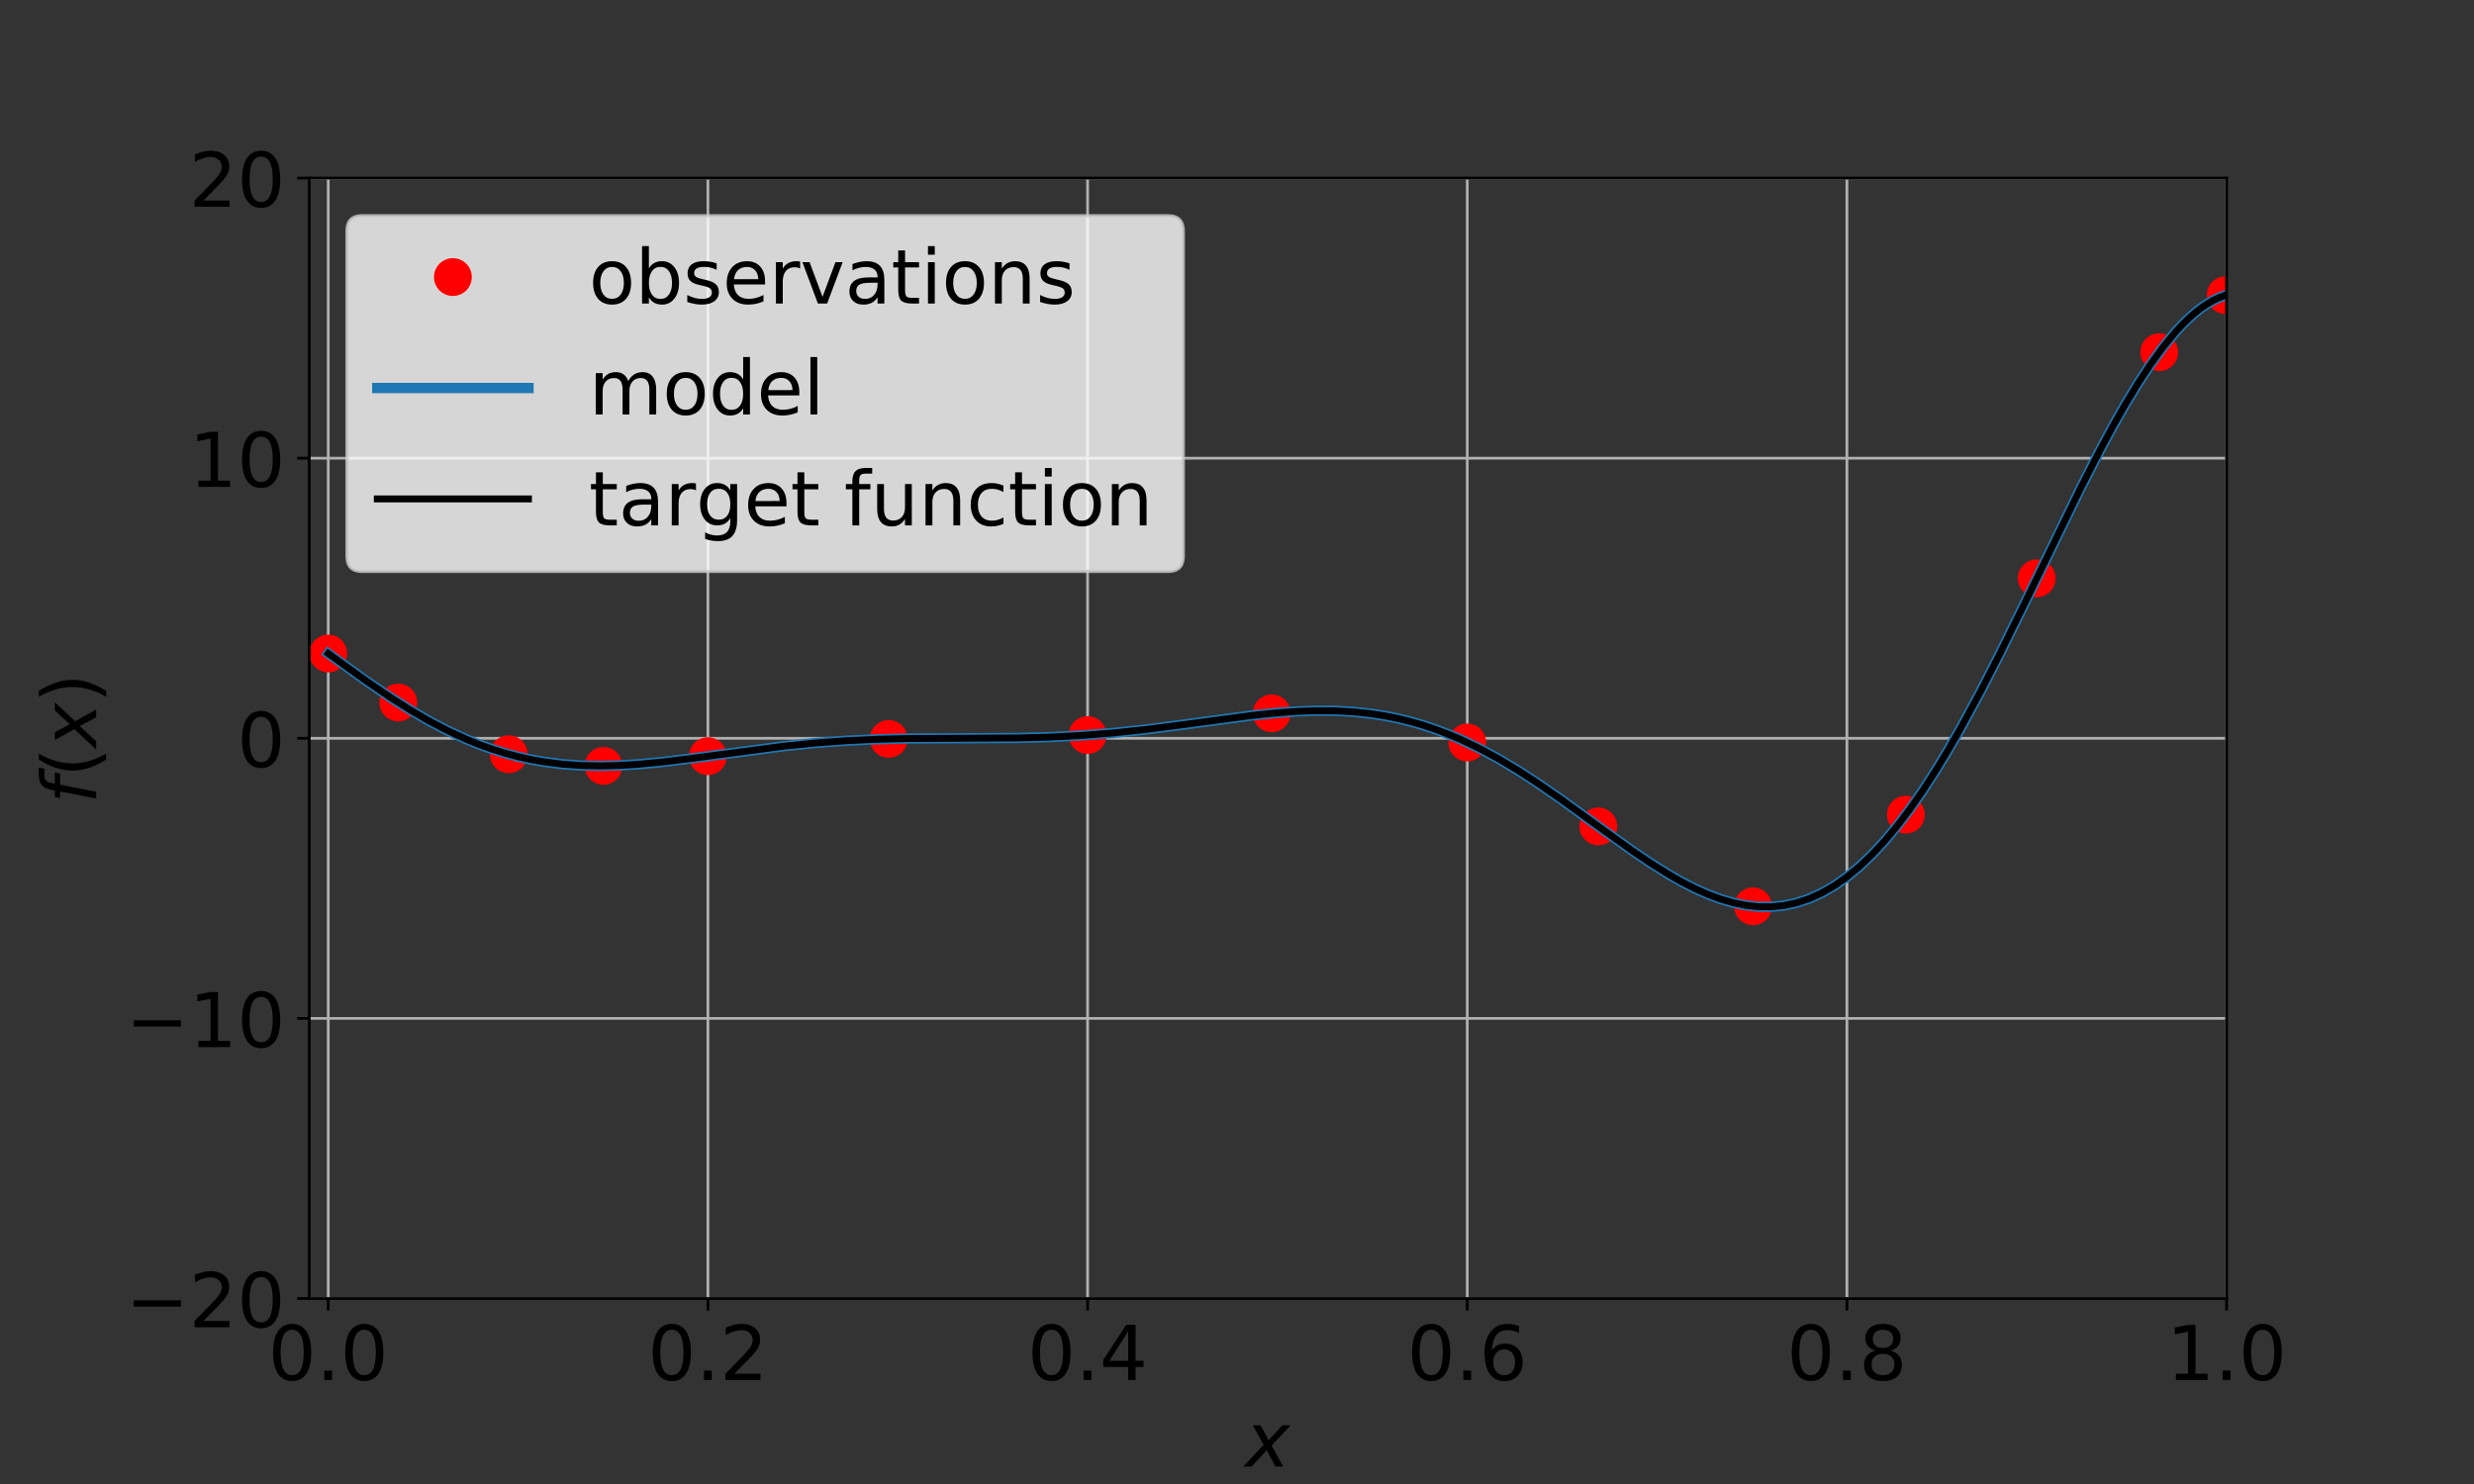 <?xml version="1.0" encoding="utf-8" standalone="no"?>
<!DOCTYPE svg PUBLIC "-//W3C//DTD SVG 1.1//EN"
  "http://www.w3.org/Graphics/SVG/1.1/DTD/svg11.dtd">
<!-- Created with matplotlib (https://matplotlib.org/) -->
<svg height="432pt" version="1.1" viewBox="0 0 720 432" width="720pt" xmlns="http://www.w3.org/2000/svg" xmlns:xlink="http://www.w3.org/1999/xlink">
 <rect x="0" y="0" width="720" height="432" fill="#333333" stroke="none"/>
 <defs>
  <style type="text/css">
*{stroke-linecap:butt;stroke-linejoin:round;}
  </style>
 </defs>
 <g id="figure_1">
  <g id="patch_1">
   <path d="M 0 432 
L 720 432 
L 720 0 
L 0 0 
z
" style="fill:none;"/>
  </g>
  <g id="axes_1">
   <g id="patch_2">
    <path d="M 90 378 
L 648 378 
L 648 51.84 
L 90 51.84 
z
" style="fill:none;"/>
   </g>
   <g id="PolyCollection_1">
    <defs>
     <path d="M 95.525 -241.763 
L 95.525 -241.765 
L 97.366 -240.419 
L 99.208 -239.075 
L 101.05 -237.738 
L 102.891 -236.409 
L 104.733 -235.092 
L 106.574 -233.789 
L 108.416 -232.503 
L 110.257 -231.237 
L 112.099 -229.992 
L 113.941 -228.772 
L 115.782 -227.578 
L 117.624 -226.412 
L 119.465 -225.277 
L 121.307 -224.173 
L 123.149 -223.103 
L 124.99 -222.068 
L 126.832 -221.069 
L 128.673 -220.107 
L 130.515 -219.184 
L 132.356 -218.3 
L 134.198 -217.456 
L 136.04 -216.653 
L 137.881 -215.891 
L 139.723 -215.171 
L 141.564 -214.492 
L 143.406 -213.855 
L 145.248 -213.261 
L 147.089 -212.708 
L 148.931 -212.197 
L 150.772 -211.727 
L 152.614 -211.298 
L 154.455 -210.909 
L 156.297 -210.56 
L 158.139 -210.249 
L 159.98 -209.977 
L 161.822 -209.742 
L 163.663 -209.542 
L 165.505 -209.378 
L 167.347 -209.247 
L 169.188 -209.15 
L 171.03 -209.083 
L 172.871 -209.047 
L 174.713 -209.039 
L 176.554 -209.059 
L 178.396 -209.104 
L 180.238 -209.174 
L 182.079 -209.266 
L 183.921 -209.38 
L 185.762 -209.514 
L 187.604 -209.666 
L 189.446 -209.835 
L 191.287 -210.02 
L 193.129 -210.218 
L 194.97 -210.428 
L 196.812 -210.649 
L 198.653 -210.879 
L 200.495 -211.117 
L 202.337 -211.362 
L 204.178 -211.611 
L 206.02 -211.864 
L 207.861 -212.12 
L 209.703 -212.377 
L 211.545 -212.634 
L 213.386 -212.89 
L 215.228 -213.143 
L 217.069 -213.394 
L 218.911 -213.64 
L 220.752 -213.881 
L 222.594 -214.116 
L 224.436 -214.345 
L 226.277 -214.566 
L 228.119 -214.779 
L 229.96 -214.984 
L 231.802 -215.179 
L 233.644 -215.365 
L 235.485 -215.542 
L 237.327 -215.708 
L 239.168 -215.864 
L 241.01 -216.01 
L 242.851 -216.145 
L 244.693 -216.269 
L 246.535 -216.384 
L 248.376 -216.488 
L 250.218 -216.582 
L 252.059 -216.666 
L 253.901 -216.741 
L 255.743 -216.807 
L 257.584 -216.864 
L 259.426 -216.913 
L 261.267 -216.954 
L 263.109 -216.988 
L 264.95 -217.016 
L 266.792 -217.037 
L 268.634 -217.054 
L 270.475 -217.065 
L 272.317 -217.073 
L 274.158 -217.078 
L 276 -217.081 
L 277.842 -217.082 
L 279.683 -217.082 
L 281.525 -217.082 
L 283.366 -217.083 
L 285.208 -217.086 
L 287.05 -217.091 
L 288.891 -217.098 
L 290.733 -217.11 
L 292.574 -217.126 
L 294.416 -217.148 
L 296.257 -217.175 
L 298.099 -217.209 
L 299.941 -217.25 
L 301.782 -217.299 
L 303.624 -217.356 
L 305.465 -217.421 
L 307.307 -217.496 
L 309.149 -217.58 
L 310.99 -217.674 
L 312.832 -217.778 
L 314.673 -217.892 
L 316.515 -218.017 
L 318.356 -218.152 
L 320.198 -218.297 
L 322.04 -218.453 
L 323.881 -218.619 
L 325.723 -218.796 
L 327.564 -218.982 
L 329.406 -219.177 
L 331.248 -219.382 
L 333.089 -219.595 
L 334.931 -219.816 
L 336.772 -220.045 
L 338.614 -220.28 
L 340.455 -220.521 
L 342.297 -220.767 
L 344.139 -221.018 
L 345.98 -221.271 
L 347.822 -221.527 
L 349.663 -221.784 
L 351.505 -222.041 
L 353.347 -222.297 
L 355.188 -222.55 
L 357.03 -222.8 
L 358.871 -223.044 
L 360.713 -223.282 
L 362.554 -223.513 
L 364.396 -223.734 
L 366.238 -223.944 
L 368.079 -224.142 
L 369.921 -224.326 
L 371.762 -224.495 
L 373.604 -224.648 
L 375.446 -224.782 
L 377.287 -224.896 
L 379.129 -224.989 
L 380.97 -225.058 
L 382.812 -225.104 
L 384.653 -225.124 
L 386.495 -225.116 
L 388.337 -225.08 
L 390.178 -225.013 
L 392.02 -224.915 
L 393.861 -224.785 
L 395.703 -224.621 
L 397.545 -224.421 
L 399.386 -224.186 
L 401.228 -223.913 
L 403.069 -223.603 
L 404.911 -223.254 
L 406.752 -222.865 
L 408.594 -222.436 
L 410.436 -221.966 
L 412.277 -221.454 
L 414.119 -220.902 
L 415.96 -220.307 
L 417.802 -219.67 
L 419.644 -218.992 
L 421.485 -218.271 
L 423.327 -217.509 
L 425.168 -216.706 
L 427.01 -215.862 
L 428.851 -214.978 
L 430.693 -214.055 
L 432.535 -213.093 
L 434.376 -212.094 
L 436.218 -211.059 
L 438.059 -209.988 
L 439.901 -208.885 
L 441.743 -207.749 
L 443.584 -206.583 
L 445.426 -205.389 
L 447.267 -204.169 
L 449.109 -202.925 
L 450.95 -201.658 
L 452.792 -200.373 
L 454.634 -199.07 
L 456.475 -197.753 
L 458.317 -196.424 
L 460.158 -195.086 
L 462 -193.743 
L 463.842 -192.397 
L 465.683 -191.051 
L 467.525 -189.709 
L 469.366 -188.375 
L 471.208 -187.05 
L 473.05 -185.74 
L 474.891 -184.447 
L 476.733 -183.176 
L 478.574 -181.93 
L 480.416 -180.712 
L 482.257 -179.526 
L 484.099 -178.377 
L 485.941 -177.268 
L 487.782 -176.203 
L 489.624 -175.185 
L 491.465 -174.219 
L 493.307 -173.308 
L 495.149 -172.457 
L 496.99 -171.668 
L 498.832 -170.946 
L 500.673 -170.294 
L 502.515 -169.716 
L 504.356 -169.216 
L 506.198 -168.796 
L 508.04 -168.46 
L 509.881 -168.212 
L 511.723 -168.054 
L 513.564 -167.989 
L 515.406 -168.021 
L 517.248 -168.151 
L 519.089 -168.383 
L 520.931 -168.719 
L 522.772 -169.162 
L 524.614 -169.712 
L 526.455 -170.373 
L 528.297 -171.145 
L 530.139 -172.03 
L 531.98 -173.03 
L 533.822 -174.145 
L 535.663 -175.376 
L 537.505 -176.725 
L 539.347 -178.19 
L 541.188 -179.772 
L 543.03 -181.472 
L 544.871 -183.288 
L 546.713 -185.22 
L 548.554 -187.267 
L 550.396 -189.428 
L 552.238 -191.701 
L 554.079 -194.084 
L 555.921 -196.576 
L 557.762 -199.174 
L 559.604 -201.875 
L 561.446 -204.678 
L 563.287 -207.577 
L 565.129 -210.571 
L 566.97 -213.656 
L 568.812 -216.826 
L 570.653 -220.08 
L 572.495 -223.41 
L 574.337 -226.814 
L 576.178 -230.286 
L 578.02 -233.821 
L 579.861 -237.413 
L 581.703 -241.057 
L 583.545 -244.746 
L 585.386 -248.475 
L 587.228 -252.237 
L 589.069 -256.026 
L 590.911 -259.835 
L 592.752 -263.656 
L 594.594 -267.483 
L 596.436 -271.309 
L 598.277 -275.126 
L 600.119 -278.927 
L 601.96 -282.703 
L 603.802 -286.448 
L 605.644 -290.153 
L 607.485 -293.81 
L 609.327 -297.412 
L 611.168 -300.95 
L 613.01 -304.416 
L 614.851 -307.802 
L 616.693 -311.1 
L 618.535 -314.302 
L 620.376 -317.4 
L 622.218 -320.385 
L 624.059 -323.251 
L 625.901 -325.988 
L 627.743 -328.59 
L 629.584 -331.048 
L 631.426 -333.355 
L 633.267 -335.504 
L 635.109 -337.487 
L 636.95 -339.297 
L 638.792 -340.928 
L 640.634 -342.372 
L 642.475 -343.623 
L 644.317 -344.674 
L 646.158 -345.52 
L 648 -346.156 
L 648 -346.154 
L 648 -346.154 
L 646.158 -345.518 
L 644.317 -344.671 
L 642.475 -343.619 
L 640.634 -342.368 
L 638.792 -340.924 
L 636.95 -339.294 
L 635.109 -337.484 
L 633.267 -335.502 
L 631.426 -333.353 
L 629.584 -331.046 
L 627.743 -328.588 
L 625.901 -325.986 
L 624.059 -323.249 
L 622.218 -320.383 
L 620.376 -317.397 
L 618.535 -314.299 
L 616.693 -311.097 
L 614.851 -307.799 
L 613.01 -304.413 
L 611.168 -300.947 
L 609.327 -297.409 
L 607.485 -293.807 
L 605.644 -290.15 
L 603.802 -286.445 
L 601.96 -282.701 
L 600.119 -278.925 
L 598.277 -275.124 
L 596.436 -271.307 
L 594.594 -267.482 
L 592.752 -263.654 
L 590.911 -259.833 
L 589.069 -256.024 
L 587.228 -252.236 
L 585.386 -248.473 
L 583.545 -244.744 
L 581.703 -241.055 
L 579.861 -237.411 
L 578.02 -233.819 
L 576.178 -230.284 
L 574.337 -226.812 
L 572.495 -223.408 
L 570.653 -220.077 
L 568.812 -216.824 
L 566.97 -213.654 
L 565.129 -210.569 
L 563.287 -207.575 
L 561.446 -204.676 
L 559.604 -201.874 
L 557.762 -199.172 
L 555.921 -196.574 
L 554.079 -194.082 
L 552.238 -191.699 
L 550.396 -189.426 
L 548.554 -187.265 
L 546.713 -185.218 
L 544.871 -183.286 
L 543.03 -181.47 
L 541.188 -179.77 
L 539.347 -178.188 
L 537.505 -176.723 
L 535.663 -175.374 
L 533.822 -174.143 
L 531.98 -173.028 
L 530.139 -172.028 
L 528.297 -171.143 
L 526.455 -170.371 
L 524.614 -169.71 
L 522.772 -169.16 
L 520.931 -168.718 
L 519.089 -168.381 
L 517.248 -168.149 
L 515.406 -168.019 
L 513.564 -167.987 
L 511.723 -168.052 
L 509.881 -168.21 
L 508.04 -168.458 
L 506.198 -168.794 
L 504.356 -169.214 
L 502.515 -169.715 
L 500.673 -170.293 
L 498.832 -170.945 
L 496.99 -171.667 
L 495.149 -172.455 
L 493.307 -173.307 
L 491.465 -174.217 
L 489.624 -175.183 
L 487.782 -176.201 
L 485.941 -177.266 
L 484.099 -178.375 
L 482.257 -179.525 
L 480.416 -180.71 
L 478.574 -181.928 
L 476.733 -183.174 
L 474.891 -184.446 
L 473.05 -185.738 
L 471.208 -187.049 
L 469.366 -188.373 
L 467.525 -189.708 
L 465.683 -191.05 
L 463.842 -192.395 
L 462 -193.741 
L 460.158 -195.085 
L 458.317 -196.422 
L 456.475 -197.751 
L 454.634 -199.068 
L 452.792 -200.371 
L 450.95 -201.657 
L 449.109 -202.923 
L 447.267 -204.168 
L 445.426 -205.388 
L 443.584 -206.582 
L 441.743 -207.747 
L 439.901 -208.883 
L 438.059 -209.987 
L 436.218 -211.057 
L 434.376 -212.092 
L 432.535 -213.092 
L 430.693 -214.053 
L 428.851 -214.977 
L 427.01 -215.861 
L 425.168 -216.705 
L 423.327 -217.508 
L 421.485 -218.27 
L 419.644 -218.99 
L 417.802 -219.668 
L 415.96 -220.305 
L 414.119 -220.9 
L 412.277 -221.452 
L 410.436 -221.964 
L 408.594 -222.433 
L 406.752 -222.862 
L 404.911 -223.251 
L 403.069 -223.601 
L 401.228 -223.911 
L 399.386 -224.184 
L 397.545 -224.419 
L 395.703 -224.618 
L 393.861 -224.783 
L 392.02 -224.913 
L 390.178 -225.011 
L 388.337 -225.077 
L 386.495 -225.114 
L 384.653 -225.122 
L 382.812 -225.102 
L 380.97 -225.057 
L 379.129 -224.987 
L 377.287 -224.894 
L 375.446 -224.78 
L 373.604 -224.646 
L 371.762 -224.494 
L 369.921 -224.325 
L 368.079 -224.14 
L 366.238 -223.942 
L 364.396 -223.732 
L 362.554 -223.511 
L 360.713 -223.28 
L 358.871 -223.042 
L 357.03 -222.798 
L 355.188 -222.548 
L 353.347 -222.295 
L 351.505 -222.039 
L 349.663 -221.782 
L 347.822 -221.525 
L 345.98 -221.269 
L 344.139 -221.015 
L 342.297 -220.765 
L 340.455 -220.519 
L 338.614 -220.278 
L 336.772 -220.043 
L 334.931 -219.814 
L 333.089 -219.593 
L 331.248 -219.38 
L 329.406 -219.175 
L 327.564 -218.98 
L 325.723 -218.794 
L 323.881 -218.618 
L 322.04 -218.452 
L 320.198 -218.296 
L 318.356 -218.15 
L 316.515 -218.015 
L 314.673 -217.89 
L 312.832 -217.776 
L 310.99 -217.672 
L 309.149 -217.578 
L 307.307 -217.494 
L 305.465 -217.419 
L 303.624 -217.353 
L 301.782 -217.296 
L 299.941 -217.248 
L 298.099 -217.207 
L 296.257 -217.173 
L 294.416 -217.145 
L 292.574 -217.124 
L 290.733 -217.108 
L 288.891 -217.096 
L 287.05 -217.088 
L 285.208 -217.083 
L 283.366 -217.081 
L 281.525 -217.08 
L 279.683 -217.08 
L 277.842 -217.079 
L 276 -217.078 
L 274.158 -217.076 
L 272.317 -217.071 
L 270.475 -217.063 
L 268.634 -217.052 
L 266.792 -217.035 
L 264.95 -217.014 
L 263.109 -216.986 
L 261.267 -216.952 
L 259.426 -216.911 
L 257.584 -216.862 
L 255.743 -216.805 
L 253.901 -216.739 
L 252.059 -216.665 
L 250.218 -216.58 
L 248.376 -216.486 
L 246.535 -216.382 
L 244.693 -216.267 
L 242.851 -216.143 
L 241.01 -216.007 
L 239.168 -215.862 
L 237.327 -215.706 
L 235.485 -215.539 
L 233.644 -215.363 
L 231.802 -215.177 
L 229.96 -214.981 
L 228.119 -214.777 
L 226.277 -214.564 
L 224.436 -214.342 
L 222.594 -214.114 
L 220.752 -213.879 
L 218.911 -213.638 
L 217.069 -213.392 
L 215.228 -213.141 
L 213.386 -212.888 
L 211.545 -212.632 
L 209.703 -212.375 
L 207.861 -212.118 
L 206.02 -211.863 
L 204.178 -211.61 
L 202.337 -211.36 
L 200.495 -211.116 
L 198.653 -210.878 
L 196.812 -210.647 
L 194.97 -210.426 
L 193.129 -210.216 
L 191.287 -210.018 
L 189.446 -209.834 
L 187.604 -209.665 
L 185.762 -209.513 
L 183.921 -209.379 
L 182.079 -209.265 
L 180.238 -209.172 
L 178.396 -209.102 
L 176.554 -209.057 
L 174.713 -209.037 
L 172.871 -209.045 
L 171.03 -209.082 
L 169.188 -209.148 
L 167.347 -209.246 
L 165.505 -209.376 
L 163.663 -209.541 
L 161.822 -209.74 
L 159.98 -209.975 
L 158.139 -210.248 
L 156.297 -210.558 
L 154.455 -210.908 
L 152.614 -211.296 
L 150.772 -211.725 
L 148.931 -212.195 
L 147.089 -212.706 
L 145.248 -213.259 
L 143.406 -213.854 
L 141.564 -214.49 
L 139.723 -215.168 
L 137.881 -215.889 
L 136.04 -216.651 
L 134.198 -217.454 
L 132.356 -218.298 
L 130.515 -219.182 
L 128.673 -220.105 
L 126.832 -221.067 
L 124.99 -222.066 
L 123.149 -223.101 
L 121.307 -224.171 
L 119.465 -225.275 
L 117.624 -226.411 
L 115.782 -227.576 
L 113.941 -228.77 
L 112.099 -229.99 
L 110.257 -231.234 
L 108.416 -232.5 
L 106.574 -233.786 
L 104.733 -235.089 
L 102.891 -236.406 
L 101.05 -237.735 
L 99.208 -239.073 
L 97.366 -240.417 
L 95.525 -241.763 
z
" id="me059bbee4a" style="stroke:#1f77b4;stroke-opacity:0.6;"/>
    </defs>
    <g clip-path="url(#pf2100d41a5)">
     <use style="fill:#1f77b4;fill-opacity:0.6;stroke:#1f77b4;stroke-opacity:0.6;" x="0" xlink:href="#me059bbee4a" y="432"/>
    </g>
   </g>
   <g id="PolyCollection_2">
    <defs>
     <path d="M 95.525 -241.762 
L 95.525 -241.766 
L 97.366 -240.419 
L 99.208 -239.076 
L 101.05 -237.739 
L 102.891 -236.41 
L 104.733 -235.093 
L 106.574 -233.79 
L 108.416 -232.504 
L 110.257 -231.238 
L 112.099 -229.993 
L 113.941 -228.773 
L 115.782 -227.579 
L 117.624 -226.413 
L 119.465 -225.278 
L 121.307 -224.174 
L 123.149 -223.104 
L 124.99 -222.069 
L 126.832 -221.07 
L 128.673 -220.108 
L 130.515 -219.185 
L 132.356 -218.301 
L 134.198 -217.457 
L 136.04 -216.654 
L 137.881 -215.892 
L 139.723 -215.172 
L 141.564 -214.493 
L 143.406 -213.856 
L 145.248 -213.262 
L 147.089 -212.709 
L 148.931 -212.198 
L 150.772 -211.728 
L 152.614 -211.299 
L 154.455 -210.91 
L 156.297 -210.56 
L 158.139 -210.25 
L 159.98 -209.978 
L 161.822 -209.742 
L 163.663 -209.543 
L 165.505 -209.379 
L 167.347 -209.248 
L 169.188 -209.15 
L 171.03 -209.084 
L 172.871 -209.048 
L 174.713 -209.04 
L 176.554 -209.059 
L 178.396 -209.105 
L 180.238 -209.175 
L 182.079 -209.267 
L 183.921 -209.381 
L 185.762 -209.515 
L 187.604 -209.667 
L 189.446 -209.836 
L 191.287 -210.02 
L 193.129 -210.218 
L 194.97 -210.429 
L 196.812 -210.65 
L 198.653 -210.88 
L 200.495 -211.118 
L 202.337 -211.362 
L 204.178 -211.612 
L 206.02 -211.865 
L 207.861 -212.121 
L 209.703 -212.378 
L 211.545 -212.635 
L 213.386 -212.891 
L 215.228 -213.144 
L 217.069 -213.395 
L 218.911 -213.641 
L 220.752 -213.882 
L 222.594 -214.117 
L 224.436 -214.346 
L 226.277 -214.567 
L 228.119 -214.78 
L 229.96 -214.985 
L 231.802 -215.18 
L 233.644 -215.366 
L 235.485 -215.543 
L 237.327 -215.709 
L 239.168 -215.865 
L 241.01 -216.011 
L 242.851 -216.146 
L 244.693 -216.27 
L 246.535 -216.385 
L 248.376 -216.489 
L 250.218 -216.583 
L 252.059 -216.667 
L 253.901 -216.742 
L 255.743 -216.808 
L 257.584 -216.865 
L 259.426 -216.914 
L 261.267 -216.955 
L 263.109 -216.989 
L 264.95 -217.016 
L 266.792 -217.038 
L 268.634 -217.055 
L 270.475 -217.066 
L 272.317 -217.074 
L 274.158 -217.079 
L 276 -217.082 
L 277.842 -217.083 
L 279.683 -217.083 
L 281.525 -217.084 
L 283.366 -217.084 
L 285.208 -217.087 
L 287.05 -217.092 
L 288.891 -217.1 
L 290.733 -217.111 
L 292.574 -217.128 
L 294.416 -217.149 
L 296.257 -217.176 
L 298.099 -217.21 
L 299.941 -217.251 
L 301.782 -217.3 
L 303.624 -217.357 
L 305.465 -217.422 
L 307.307 -217.497 
L 309.149 -217.581 
L 310.99 -217.675 
L 312.832 -217.779 
L 314.673 -217.893 
L 316.515 -218.018 
L 318.356 -218.153 
L 320.198 -218.298 
L 322.04 -218.454 
L 323.881 -218.62 
L 325.723 -218.797 
L 327.564 -218.983 
L 329.406 -219.178 
L 331.248 -219.383 
L 333.089 -219.596 
L 334.931 -219.817 
L 336.772 -220.046 
L 338.614 -220.281 
L 340.455 -220.522 
L 342.297 -220.768 
L 344.139 -221.019 
L 345.98 -221.272 
L 347.822 -221.528 
L 349.663 -221.785 
L 351.505 -222.042 
L 353.347 -222.298 
L 355.188 -222.551 
L 357.03 -222.801 
L 358.871 -223.045 
L 360.713 -223.283 
L 362.554 -223.513 
L 364.396 -223.734 
L 366.238 -223.945 
L 368.079 -224.143 
L 369.921 -224.327 
L 371.762 -224.496 
L 373.604 -224.648 
L 375.446 -224.782 
L 377.287 -224.897 
L 379.129 -224.989 
L 380.97 -225.059 
L 382.812 -225.105 
L 384.653 -225.125 
L 386.495 -225.117 
L 388.337 -225.081 
L 390.178 -225.014 
L 392.02 -224.916 
L 393.861 -224.786 
L 395.703 -224.622 
L 397.545 -224.422 
L 399.386 -224.187 
L 401.228 -223.915 
L 403.069 -223.604 
L 404.911 -223.255 
L 406.752 -222.866 
L 408.594 -222.437 
L 410.436 -221.967 
L 412.277 -221.455 
L 414.119 -220.903 
L 415.96 -220.308 
L 417.802 -219.671 
L 419.644 -218.993 
L 421.485 -218.272 
L 423.327 -217.51 
L 425.168 -216.707 
L 427.01 -215.863 
L 428.851 -214.979 
L 430.693 -214.056 
L 432.535 -213.094 
L 434.376 -212.095 
L 436.218 -211.059 
L 438.059 -209.989 
L 439.901 -208.885 
L 441.743 -207.75 
L 443.584 -206.584 
L 445.426 -205.39 
L 447.267 -204.17 
L 449.109 -202.925 
L 450.95 -201.659 
L 452.792 -200.373 
L 454.634 -199.071 
L 456.475 -197.753 
L 458.317 -196.425 
L 460.158 -195.087 
L 462 -193.744 
L 463.842 -192.398 
L 465.683 -191.052 
L 467.525 -189.71 
L 469.366 -188.376 
L 471.208 -187.051 
L 473.05 -185.741 
L 474.891 -184.448 
L 476.733 -183.177 
L 478.574 -181.93 
L 480.416 -180.713 
L 482.257 -179.527 
L 484.099 -178.378 
L 485.941 -177.269 
L 487.782 -176.204 
L 489.624 -175.186 
L 491.465 -174.22 
L 493.307 -173.309 
L 495.149 -172.458 
L 496.99 -171.669 
L 498.832 -170.947 
L 500.673 -170.295 
L 502.515 -169.717 
L 504.356 -169.217 
L 506.198 -168.797 
L 508.04 -168.461 
L 509.881 -168.212 
L 511.723 -168.054 
L 513.564 -167.99 
L 515.406 -168.021 
L 517.248 -168.152 
L 519.089 -168.384 
L 520.931 -168.72 
L 522.772 -169.163 
L 524.614 -169.713 
L 526.455 -170.373 
L 528.297 -171.146 
L 530.139 -172.031 
L 531.98 -173.031 
L 533.822 -174.146 
L 535.663 -175.377 
L 537.505 -176.726 
L 539.347 -178.191 
L 541.188 -179.773 
L 543.03 -181.473 
L 544.871 -183.289 
L 546.713 -185.221 
L 548.554 -187.268 
L 550.396 -189.428 
L 552.238 -191.701 
L 554.079 -194.085 
L 555.921 -196.577 
L 557.762 -199.175 
L 559.604 -201.876 
L 561.446 -204.678 
L 563.287 -207.578 
L 565.129 -210.572 
L 566.97 -213.657 
L 568.812 -216.827 
L 570.653 -220.081 
L 572.495 -223.411 
L 574.337 -226.815 
L 576.178 -230.287 
L 578.02 -233.822 
L 579.861 -237.414 
L 581.703 -241.058 
L 583.545 -244.747 
L 585.386 -248.476 
L 587.228 -252.238 
L 589.069 -256.027 
L 590.911 -259.835 
L 592.752 -263.657 
L 594.594 -267.484 
L 596.436 -271.31 
L 598.277 -275.127 
L 600.119 -278.928 
L 601.96 -282.705 
L 603.802 -286.449 
L 605.644 -290.154 
L 607.485 -293.812 
L 609.327 -297.413 
L 611.168 -300.951 
L 613.01 -304.417 
L 614.851 -307.804 
L 616.693 -311.102 
L 618.535 -314.304 
L 620.376 -317.401 
L 622.218 -320.387 
L 624.059 -323.252 
L 625.901 -325.989 
L 627.743 -328.591 
L 629.584 -331.049 
L 631.426 -333.356 
L 633.267 -335.505 
L 635.109 -337.489 
L 636.95 -339.299 
L 638.792 -340.93 
L 640.634 -342.373 
L 642.475 -343.624 
L 644.317 -344.676 
L 646.158 -345.521 
L 648 -346.157 
L 648 -346.153 
L 648 -346.153 
L 646.158 -345.517 
L 644.317 -344.67 
L 642.475 -343.617 
L 640.634 -342.366 
L 638.792 -340.922 
L 636.95 -339.292 
L 635.109 -337.483 
L 633.267 -335.5 
L 631.426 -333.352 
L 629.584 -331.045 
L 627.743 -328.587 
L 625.901 -325.985 
L 624.059 -323.248 
L 622.218 -320.382 
L 620.376 -317.396 
L 618.535 -314.298 
L 616.693 -311.095 
L 614.851 -307.797 
L 613.01 -304.411 
L 611.168 -300.945 
L 609.327 -297.407 
L 607.485 -293.806 
L 605.644 -290.149 
L 603.802 -286.444 
L 601.96 -282.7 
L 600.119 -278.923 
L 598.277 -275.123 
L 596.436 -271.306 
L 594.594 -267.481 
L 592.752 -263.654 
L 590.911 -259.832 
L 589.069 -256.024 
L 587.228 -252.235 
L 585.386 -248.472 
L 583.545 -244.743 
L 581.703 -241.054 
L 579.861 -237.41 
L 578.02 -233.818 
L 576.178 -230.283 
L 574.337 -226.811 
L 572.495 -223.407 
L 570.653 -220.076 
L 568.812 -216.823 
L 566.97 -213.653 
L 565.129 -210.568 
L 563.287 -207.575 
L 561.446 -204.675 
L 559.604 -201.873 
L 557.762 -199.171 
L 555.921 -196.573 
L 554.079 -194.081 
L 552.238 -191.698 
L 550.396 -189.425 
L 548.554 -187.264 
L 546.713 -185.217 
L 544.871 -183.285 
L 543.03 -181.469 
L 541.188 -179.77 
L 539.347 -178.187 
L 537.505 -176.722 
L 535.663 -175.373 
L 533.822 -174.142 
L 531.98 -173.027 
L 530.139 -172.027 
L 528.297 -171.142 
L 526.455 -170.37 
L 524.614 -169.709 
L 522.772 -169.159 
L 520.931 -168.717 
L 519.089 -168.381 
L 517.248 -168.149 
L 515.406 -168.018 
L 513.564 -167.986 
L 511.723 -168.051 
L 509.881 -168.209 
L 508.04 -168.458 
L 506.198 -168.793 
L 504.356 -169.213 
L 502.515 -169.714 
L 500.673 -170.292 
L 498.832 -170.944 
L 496.99 -171.666 
L 495.149 -172.454 
L 493.307 -173.306 
L 491.465 -174.217 
L 489.624 -175.182 
L 487.782 -176.2 
L 485.941 -177.265 
L 484.099 -178.374 
L 482.257 -179.524 
L 480.416 -180.709 
L 478.574 -181.927 
L 476.733 -183.173 
L 474.891 -184.445 
L 473.05 -185.738 
L 471.208 -187.048 
L 469.366 -188.372 
L 467.525 -189.707 
L 465.683 -191.049 
L 463.842 -192.394 
L 462 -193.741 
L 460.158 -195.084 
L 458.317 -196.421 
L 456.475 -197.75 
L 454.634 -199.067 
L 452.792 -200.37 
L 450.95 -201.656 
L 449.109 -202.922 
L 447.267 -204.167 
L 445.426 -205.387 
L 443.584 -206.581 
L 441.743 -207.747 
L 439.901 -208.882 
L 438.059 -209.986 
L 436.218 -211.056 
L 434.376 -212.092 
L 432.535 -213.091 
L 430.693 -214.053 
L 428.851 -214.976 
L 427.01 -215.86 
L 425.168 -216.704 
L 423.327 -217.507 
L 421.485 -218.269 
L 419.644 -218.989 
L 417.802 -219.668 
L 415.96 -220.304 
L 414.119 -220.899 
L 412.277 -221.451 
L 410.436 -221.962 
L 408.594 -222.432 
L 406.752 -222.861 
L 404.911 -223.25 
L 403.069 -223.599 
L 401.228 -223.91 
L 399.386 -224.182 
L 397.545 -224.418 
L 395.703 -224.617 
L 393.861 -224.781 
L 392.02 -224.912 
L 390.178 -225.01 
L 388.337 -225.076 
L 386.495 -225.113 
L 384.653 -225.121 
L 382.812 -225.101 
L 380.97 -225.056 
L 379.129 -224.986 
L 377.287 -224.893 
L 375.446 -224.779 
L 373.604 -224.645 
L 371.762 -224.493 
L 369.921 -224.324 
L 368.079 -224.139 
L 366.238 -223.941 
L 364.396 -223.731 
L 362.554 -223.51 
L 360.713 -223.279 
L 358.871 -223.041 
L 357.03 -222.797 
L 355.188 -222.547 
L 353.347 -222.293 
L 351.505 -222.038 
L 349.663 -221.781 
L 347.822 -221.524 
L 345.98 -221.268 
L 344.139 -221.014 
L 342.297 -220.764 
L 340.455 -220.518 
L 338.614 -220.277 
L 336.772 -220.041 
L 334.931 -219.813 
L 333.089 -219.592 
L 331.248 -219.379 
L 329.406 -219.174 
L 327.564 -218.979 
L 325.723 -218.793 
L 323.881 -218.617 
L 322.04 -218.451 
L 320.198 -218.295 
L 318.356 -218.149 
L 316.515 -218.014 
L 314.673 -217.89 
L 312.832 -217.775 
L 310.99 -217.671 
L 309.149 -217.577 
L 307.307 -217.493 
L 305.465 -217.418 
L 303.624 -217.352 
L 301.782 -217.295 
L 299.941 -217.247 
L 298.099 -217.205 
L 296.257 -217.171 
L 294.416 -217.144 
L 292.574 -217.123 
L 290.733 -217.106 
L 288.891 -217.095 
L 287.05 -217.087 
L 285.208 -217.082 
L 283.366 -217.079 
L 281.525 -217.078 
L 279.683 -217.078 
L 277.842 -217.078 
L 276 -217.077 
L 274.158 -217.075 
L 272.317 -217.07 
L 270.475 -217.062 
L 268.634 -217.051 
L 266.792 -217.034 
L 264.95 -217.013 
L 263.109 -216.985 
L 261.267 -216.951 
L 259.426 -216.91 
L 257.584 -216.861 
L 255.743 -216.804 
L 253.901 -216.739 
L 252.059 -216.664 
L 250.218 -216.579 
L 248.376 -216.485 
L 246.535 -216.381 
L 244.693 -216.266 
L 242.851 -216.142 
L 241.01 -216.006 
L 239.168 -215.861 
L 237.327 -215.705 
L 235.485 -215.538 
L 233.644 -215.362 
L 231.802 -215.176 
L 229.96 -214.98 
L 228.119 -214.776 
L 226.277 -214.562 
L 224.436 -214.341 
L 222.594 -214.113 
L 220.752 -213.878 
L 218.911 -213.637 
L 217.069 -213.391 
L 215.228 -213.14 
L 213.386 -212.887 
L 211.545 -212.631 
L 209.703 -212.374 
L 207.861 -212.118 
L 206.02 -211.862 
L 204.178 -211.609 
L 202.337 -211.359 
L 200.495 -211.115 
L 198.653 -210.877 
L 196.812 -210.647 
L 194.97 -210.426 
L 193.129 -210.216 
L 191.287 -210.018 
L 189.446 -209.833 
L 187.604 -209.664 
L 185.762 -209.512 
L 183.921 -209.378 
L 182.079 -209.264 
L 180.238 -209.171 
L 178.396 -209.102 
L 176.554 -209.056 
L 174.713 -209.037 
L 172.871 -209.044 
L 171.03 -209.081 
L 169.188 -209.147 
L 167.347 -209.245 
L 165.505 -209.376 
L 163.663 -209.54 
L 161.822 -209.739 
L 159.98 -209.975 
L 158.139 -210.247 
L 156.297 -210.558 
L 154.455 -210.907 
L 152.614 -211.296 
L 150.772 -211.725 
L 148.931 -212.195 
L 147.089 -212.706 
L 145.248 -213.258 
L 143.406 -213.853 
L 141.564 -214.489 
L 139.723 -215.167 
L 137.881 -215.888 
L 136.04 -216.65 
L 134.198 -217.453 
L 132.356 -218.296 
L 130.515 -219.18 
L 128.673 -220.104 
L 126.832 -221.066 
L 124.99 -222.065 
L 123.149 -223.1 
L 121.307 -224.17 
L 119.465 -225.274 
L 117.624 -226.41 
L 115.782 -227.575 
L 113.941 -228.769 
L 112.099 -229.989 
L 110.257 -231.233 
L 108.416 -232.499 
L 106.574 -233.785 
L 104.733 -235.087 
L 102.891 -236.404 
L 101.05 -237.734 
L 99.208 -239.072 
L 97.366 -240.416 
L 95.525 -241.762 
z
" id="mfa6a5ce0af" style="stroke:#1f77b4;stroke-opacity:0.4;"/>
    </defs>
    <g clip-path="url(#pf2100d41a5)">
     <use style="fill:#1f77b4;fill-opacity:0.4;stroke:#1f77b4;stroke-opacity:0.4;" x="0" xlink:href="#mfa6a5ce0af" y="432"/>
    </g>
   </g>
   <g id="PolyCollection_3">
    <defs>
     <path d="M 95.525 -241.761 
L 95.525 -241.766 
L 97.366 -240.42 
L 99.208 -239.078 
L 101.05 -237.741 
L 102.891 -236.412 
L 104.733 -235.095 
L 106.574 -233.792 
L 108.416 -232.506 
L 110.257 -231.239 
L 112.099 -229.994 
L 113.941 -228.774 
L 115.782 -227.579 
L 117.624 -226.414 
L 119.465 -225.278 
L 121.307 -224.175 
L 123.149 -223.105 
L 124.99 -222.07 
L 126.832 -221.071 
L 128.673 -220.109 
L 130.515 -219.186 
L 132.356 -218.302 
L 134.198 -217.458 
L 136.04 -216.655 
L 137.881 -215.893 
L 139.723 -215.173 
L 141.564 -214.494 
L 143.406 -213.857 
L 145.248 -213.263 
L 147.089 -212.71 
L 148.931 -212.199 
L 150.772 -211.729 
L 152.614 -211.299 
L 154.455 -210.91 
L 156.297 -210.561 
L 158.139 -210.251 
L 159.98 -209.978 
L 161.822 -209.743 
L 163.663 -209.544 
L 165.505 -209.379 
L 167.347 -209.249 
L 169.188 -209.151 
L 171.03 -209.085 
L 172.871 -209.048 
L 174.713 -209.041 
L 176.554 -209.06 
L 178.396 -209.106 
L 180.238 -209.175 
L 182.079 -209.268 
L 183.921 -209.382 
L 185.762 -209.516 
L 187.604 -209.668 
L 189.446 -209.837 
L 191.287 -210.021 
L 193.129 -210.219 
L 194.97 -210.429 
L 196.812 -210.65 
L 198.653 -210.881 
L 200.495 -211.119 
L 202.337 -211.363 
L 204.178 -211.613 
L 206.02 -211.866 
L 207.861 -212.122 
L 209.703 -212.379 
L 211.545 -212.636 
L 213.386 -212.892 
L 215.228 -213.146 
L 217.069 -213.396 
L 218.911 -213.642 
L 220.752 -213.883 
L 222.594 -214.119 
L 224.436 -214.347 
L 226.277 -214.568 
L 228.119 -214.781 
L 229.96 -214.986 
L 231.802 -215.182 
L 233.644 -215.368 
L 235.485 -215.544 
L 237.327 -215.71 
L 239.168 -215.866 
L 241.01 -216.012 
L 242.851 -216.147 
L 244.693 -216.271 
L 246.535 -216.386 
L 248.376 -216.49 
L 250.218 -216.584 
L 252.059 -216.668 
L 253.901 -216.743 
L 255.743 -216.808 
L 257.584 -216.866 
L 259.426 -216.914 
L 261.267 -216.956 
L 263.109 -216.99 
L 264.95 -217.017 
L 266.792 -217.039 
L 268.634 -217.056 
L 270.475 -217.067 
L 272.317 -217.076 
L 274.158 -217.081 
L 276 -217.083 
L 277.842 -217.084 
L 279.683 -217.085 
L 281.525 -217.085 
L 283.366 -217.086 
L 285.208 -217.088 
L 287.05 -217.093 
L 288.891 -217.101 
L 290.733 -217.113 
L 292.574 -217.129 
L 294.416 -217.15 
L 296.257 -217.178 
L 298.099 -217.211 
L 299.941 -217.252 
L 301.782 -217.301 
L 303.624 -217.358 
L 305.465 -217.423 
L 307.307 -217.498 
L 309.149 -217.582 
L 310.99 -217.676 
L 312.832 -217.78 
L 314.673 -217.894 
L 316.515 -218.018 
L 318.356 -218.153 
L 320.198 -218.299 
L 322.04 -218.455 
L 323.881 -218.621 
L 325.723 -218.798 
L 327.564 -218.984 
L 329.406 -219.179 
L 331.248 -219.384 
L 333.089 -219.597 
L 334.931 -219.818 
L 336.772 -220.047 
L 338.614 -220.282 
L 340.455 -220.523 
L 342.297 -220.769 
L 344.139 -221.02 
L 345.98 -221.273 
L 347.822 -221.529 
L 349.663 -221.786 
L 351.505 -222.043 
L 353.347 -222.299 
L 355.188 -222.552 
L 357.03 -222.802 
L 358.871 -223.046 
L 360.713 -223.284 
L 362.554 -223.514 
L 364.396 -223.735 
L 366.238 -223.946 
L 368.079 -224.144 
L 369.921 -224.328 
L 371.762 -224.497 
L 373.604 -224.649 
L 375.446 -224.783 
L 377.287 -224.898 
L 379.129 -224.99 
L 380.97 -225.06 
L 382.812 -225.106 
L 384.653 -225.126 
L 386.495 -225.118 
L 388.337 -225.082 
L 390.178 -225.015 
L 392.02 -224.917 
L 393.861 -224.787 
L 395.703 -224.623 
L 397.545 -224.424 
L 399.386 -224.188 
L 401.228 -223.916 
L 403.069 -223.605 
L 404.911 -223.256 
L 406.752 -222.867 
L 408.594 -222.438 
L 410.436 -221.968 
L 412.277 -221.457 
L 414.119 -220.904 
L 415.96 -220.309 
L 417.802 -219.672 
L 419.644 -218.994 
L 421.485 -218.273 
L 423.327 -217.511 
L 425.168 -216.708 
L 427.01 -215.864 
L 428.851 -214.98 
L 430.693 -214.056 
L 432.535 -213.095 
L 434.376 -212.095 
L 436.218 -211.06 
L 438.059 -209.99 
L 439.901 -208.886 
L 441.743 -207.751 
L 443.584 -206.585 
L 445.426 -205.391 
L 447.267 -204.171 
L 449.109 -202.926 
L 450.95 -201.66 
L 452.792 -200.374 
L 454.634 -199.071 
L 456.475 -197.754 
L 458.317 -196.425 
L 460.158 -195.088 
L 462 -193.745 
L 463.842 -192.399 
L 465.683 -191.053 
L 467.525 -189.711 
L 469.366 -188.376 
L 471.208 -187.052 
L 473.05 -185.742 
L 474.891 -184.449 
L 476.733 -183.178 
L 478.574 -181.931 
L 480.416 -180.714 
L 482.257 -179.528 
L 484.099 -178.379 
L 485.941 -177.27 
L 487.782 -176.205 
L 489.624 -175.187 
L 491.465 -174.221 
L 493.307 -173.31 
L 495.149 -172.459 
L 496.99 -171.67 
L 498.832 -170.948 
L 500.673 -170.296 
L 502.515 -169.718 
L 504.356 -169.217 
L 506.198 -168.798 
L 508.04 -168.462 
L 509.881 -168.213 
L 511.723 -168.055 
L 513.564 -167.991 
L 515.406 -168.022 
L 517.248 -168.153 
L 519.089 -168.385 
L 520.931 -168.721 
L 522.772 -169.164 
L 524.614 -169.714 
L 526.455 -170.374 
L 528.297 -171.147 
L 530.139 -172.032 
L 531.98 -173.032 
L 533.822 -174.147 
L 535.663 -175.378 
L 537.505 -176.727 
L 539.347 -178.192 
L 541.188 -179.774 
L 543.03 -181.474 
L 544.871 -183.29 
L 546.713 -185.222 
L 548.554 -187.269 
L 550.396 -189.429 
L 552.238 -191.702 
L 554.079 -194.086 
L 555.921 -196.577 
L 557.762 -199.176 
L 559.604 -201.877 
L 561.446 -204.679 
L 563.287 -207.579 
L 565.129 -210.573 
L 566.97 -213.658 
L 568.812 -216.829 
L 570.653 -220.082 
L 572.495 -223.413 
L 574.337 -226.816 
L 576.178 -230.288 
L 578.02 -233.823 
L 579.861 -237.415 
L 581.703 -241.059 
L 583.545 -244.748 
L 585.386 -248.477 
L 587.228 -252.239 
L 589.069 -256.028 
L 590.911 -259.836 
L 592.752 -263.658 
L 594.594 -267.485 
L 596.436 -271.311 
L 598.277 -275.128 
L 600.119 -278.929 
L 601.96 -282.706 
L 603.802 -286.451 
L 605.644 -290.156 
L 607.485 -293.813 
L 609.327 -297.415 
L 611.168 -300.953 
L 613.01 -304.419 
L 614.851 -307.805 
L 616.693 -311.103 
L 618.535 -314.305 
L 620.376 -317.402 
L 622.218 -320.388 
L 624.059 -323.253 
L 625.901 -325.99 
L 627.743 -328.591 
L 629.584 -331.05 
L 631.426 -333.357 
L 633.267 -335.506 
L 635.109 -337.49 
L 636.95 -339.301 
L 638.792 -340.931 
L 640.634 -342.375 
L 642.475 -343.626 
L 644.317 -344.677 
L 646.158 -345.522 
L 648 -346.158 
L 648 -346.153 
L 648 -346.153 
L 646.158 -345.516 
L 644.317 -344.668 
L 642.475 -343.616 
L 640.634 -342.364 
L 638.792 -340.921 
L 636.95 -339.291 
L 635.109 -337.481 
L 633.267 -335.499 
L 631.426 -333.351 
L 629.584 -331.044 
L 627.743 -328.586 
L 625.901 -325.985 
L 624.059 -323.247 
L 622.218 -320.381 
L 620.376 -317.394 
L 618.535 -314.296 
L 616.693 -311.094 
L 614.851 -307.796 
L 613.01 -304.409 
L 611.168 -300.943 
L 609.327 -297.406 
L 607.485 -293.804 
L 605.644 -290.147 
L 603.802 -286.443 
L 601.96 -282.698 
L 600.119 -278.922 
L 598.277 -275.122 
L 596.436 -271.306 
L 594.594 -267.48 
L 592.752 -263.653 
L 590.911 -259.831 
L 589.069 -256.023 
L 587.228 -252.234 
L 585.386 -248.472 
L 583.545 -244.742 
L 581.703 -241.053 
L 579.861 -237.409 
L 578.02 -233.817 
L 576.178 -230.282 
L 574.337 -226.81 
L 572.495 -223.406 
L 570.653 -220.075 
L 568.812 -216.822 
L 566.97 -213.652 
L 565.129 -210.567 
L 563.287 -207.574 
L 561.446 -204.674 
L 559.604 -201.872 
L 557.762 -199.17 
L 555.921 -196.572 
L 554.079 -194.081 
L 552.238 -191.697 
L 550.396 -189.424 
L 548.554 -187.264 
L 546.713 -185.217 
L 544.871 -183.284 
L 543.03 -181.468 
L 541.188 -179.769 
L 539.347 -178.186 
L 537.505 -176.721 
L 535.663 -175.372 
L 533.822 -174.141 
L 531.98 -173.026 
L 530.139 -172.026 
L 528.297 -171.141 
L 526.455 -170.369 
L 524.614 -169.708 
L 522.772 -169.158 
L 520.931 -168.716 
L 519.089 -168.38 
L 517.248 -168.148 
L 515.406 -168.017 
L 513.564 -167.986 
L 511.723 -168.05 
L 509.881 -168.208 
L 508.04 -168.457 
L 506.198 -168.793 
L 504.356 -169.213 
L 502.515 -169.713 
L 500.673 -170.291 
L 498.832 -170.943 
L 496.99 -171.665 
L 495.149 -172.454 
L 493.307 -173.305 
L 491.465 -174.216 
L 489.624 -175.182 
L 487.782 -176.199 
L 485.941 -177.264 
L 484.099 -178.374 
L 482.257 -179.523 
L 480.416 -180.708 
L 478.574 -181.926 
L 476.733 -183.173 
L 474.891 -184.444 
L 473.05 -185.737 
L 471.208 -187.047 
L 469.366 -188.371 
L 467.525 -189.706 
L 465.683 -191.048 
L 463.842 -192.394 
L 462 -193.74 
L 460.158 -195.083 
L 458.317 -196.421 
L 456.475 -197.75 
L 454.634 -199.067 
L 452.792 -200.37 
L 450.95 -201.655 
L 449.109 -202.922 
L 447.267 -204.166 
L 445.426 -205.386 
L 443.584 -206.58 
L 441.743 -207.746 
L 439.901 -208.882 
L 438.059 -209.985 
L 436.218 -211.056 
L 434.376 -212.091 
L 432.535 -213.09 
L 430.693 -214.052 
L 428.851 -214.975 
L 427.01 -215.859 
L 425.168 -216.703 
L 423.327 -217.506 
L 421.485 -218.268 
L 419.644 -218.988 
L 417.802 -219.667 
L 415.96 -220.303 
L 414.119 -220.898 
L 412.277 -221.45 
L 410.436 -221.961 
L 408.594 -222.431 
L 406.752 -222.86 
L 404.911 -223.249 
L 403.069 -223.598 
L 401.228 -223.909 
L 399.386 -224.181 
L 397.545 -224.417 
L 395.703 -224.616 
L 393.861 -224.78 
L 392.02 -224.911 
L 390.178 -225.009 
L 388.337 -225.075 
L 386.495 -225.112 
L 384.653 -225.12 
L 382.812 -225.1 
L 380.97 -225.055 
L 379.129 -224.985 
L 377.287 -224.892 
L 375.446 -224.778 
L 373.604 -224.644 
L 371.762 -224.492 
L 369.921 -224.323 
L 368.079 -224.139 
L 366.238 -223.94 
L 364.396 -223.73 
L 362.554 -223.509 
L 360.713 -223.279 
L 358.871 -223.04 
L 357.03 -222.796 
L 355.188 -222.546 
L 353.347 -222.292 
L 351.505 -222.037 
L 349.663 -221.78 
L 347.822 -221.522 
L 345.98 -221.267 
L 344.139 -221.013 
L 342.297 -220.763 
L 340.455 -220.516 
L 338.614 -220.275 
L 336.772 -220.04 
L 334.931 -219.812 
L 333.089 -219.591 
L 331.248 -219.378 
L 329.406 -219.173 
L 327.564 -218.978 
L 325.723 -218.792 
L 323.881 -218.616 
L 322.04 -218.45 
L 320.198 -218.294 
L 318.356 -218.148 
L 316.515 -218.013 
L 314.673 -217.889 
L 312.832 -217.774 
L 310.99 -217.67 
L 309.149 -217.576 
L 307.307 -217.492 
L 305.465 -217.417 
L 303.624 -217.351 
L 301.782 -217.294 
L 299.941 -217.245 
L 298.099 -217.204 
L 296.257 -217.17 
L 294.416 -217.143 
L 292.574 -217.121 
L 290.733 -217.105 
L 288.891 -217.093 
L 287.05 -217.085 
L 285.208 -217.081 
L 283.366 -217.078 
L 281.525 -217.077 
L 279.683 -217.077 
L 277.842 -217.077 
L 276 -217.076 
L 274.158 -217.074 
L 272.317 -217.069 
L 270.475 -217.061 
L 268.634 -217.05 
L 266.792 -217.033 
L 264.95 -217.012 
L 263.109 -216.985 
L 261.267 -216.951 
L 259.426 -216.909 
L 257.584 -216.861 
L 255.743 -216.804 
L 253.901 -216.738 
L 252.059 -216.663 
L 250.218 -216.578 
L 248.376 -216.484 
L 246.535 -216.38 
L 244.693 -216.265 
L 242.851 -216.141 
L 241.01 -216.005 
L 239.168 -215.859 
L 237.327 -215.703 
L 235.485 -215.537 
L 233.644 -215.361 
L 231.802 -215.174 
L 229.96 -214.979 
L 228.119 -214.774 
L 226.277 -214.561 
L 224.436 -214.34 
L 222.594 -214.112 
L 220.752 -213.877 
L 218.911 -213.636 
L 217.069 -213.39 
L 215.228 -213.139 
L 213.386 -212.886 
L 211.545 -212.63 
L 209.703 -212.374 
L 207.861 -212.117 
L 206.02 -211.861 
L 204.178 -211.608 
L 202.337 -211.359 
L 200.495 -211.114 
L 198.653 -210.876 
L 196.812 -210.646 
L 194.97 -210.425 
L 193.129 -210.215 
L 191.287 -210.017 
L 189.446 -209.832 
L 187.604 -209.663 
L 185.762 -209.511 
L 183.921 -209.377 
L 182.079 -209.263 
L 180.238 -209.171 
L 178.396 -209.101 
L 176.554 -209.055 
L 174.713 -209.036 
L 172.871 -209.043 
L 171.03 -209.08 
L 169.188 -209.146 
L 167.347 -209.244 
L 165.505 -209.375 
L 163.663 -209.539 
L 161.822 -209.739 
L 159.98 -209.974 
L 158.139 -210.246 
L 156.297 -210.557 
L 154.455 -210.906 
L 152.614 -211.295 
L 150.772 -211.724 
L 148.931 -212.194 
L 147.089 -212.705 
L 145.248 -213.257 
L 143.406 -213.852 
L 141.564 -214.488 
L 139.723 -215.166 
L 137.881 -215.887 
L 136.04 -216.648 
L 134.198 -217.451 
L 132.356 -218.295 
L 130.515 -219.179 
L 128.673 -220.103 
L 126.832 -221.064 
L 124.99 -222.064 
L 123.149 -223.099 
L 121.307 -224.17 
L 119.465 -225.273 
L 117.624 -226.409 
L 115.782 -227.574 
L 113.941 -228.768 
L 112.099 -229.988 
L 110.257 -231.232 
L 108.416 -232.498 
L 106.574 -233.783 
L 104.733 -235.086 
L 102.891 -236.403 
L 101.05 -237.732 
L 99.208 -239.07 
L 97.366 -240.415 
L 95.525 -241.761 
z
" id="mec71538623" style="stroke:#1f77b4;stroke-opacity:0.2;"/>
    </defs>
    <g clip-path="url(#pf2100d41a5)">
     <use style="fill:#1f77b4;fill-opacity:0.2;stroke:#1f77b4;stroke-opacity:0.2;" x="0" xlink:href="#mec71538623" y="432"/>
    </g>
   </g>
   <g id="matplotlib.axis_1">
    <g id="xtick_1">
     <g id="line2d_1">
      <path clip-path="url(#pf2100d41a5)" d="M 95.525 378 
L 95.525 51.84 
" style="fill:none;stroke:#b0b0b0;stroke-linecap:square;stroke-width:0.8;"/>
     </g>
     <g id="line2d_2">
      <defs>
       <path d="M 0 0 
L 0 3.5 
" id="m6c9d2a24ea" style="stroke:#000000;stroke-width:0.8;"/>
      </defs>
      <g>
       <use style="stroke:#000000;stroke-width:0.8;" x="95.525" xlink:href="#m6c9d2a24ea" y="378"/>
      </g>
     </g>
     <g id="text_1">
      <!-- 0.0 -->
      <defs>
       <path d="M 31.781 66.406 
Q 24.172 66.406 20.328 58.906 
Q 16.5 51.422 16.5 36.375 
Q 16.5 21.391 20.328 13.891 
Q 24.172 6.391 31.781 6.391 
Q 39.453 6.391 43.281 13.891 
Q 47.125 21.391 47.125 36.375 
Q 47.125 51.422 43.281 58.906 
Q 39.453 66.406 31.781 66.406 
z
M 31.781 74.219 
Q 44.047 74.219 50.516 64.516 
Q 56.984 54.828 56.984 36.375 
Q 56.984 17.969 50.516 8.266 
Q 44.047 -1.422 31.781 -1.422 
Q 19.531 -1.422 13.062 8.266 
Q 6.594 17.969 6.594 36.375 
Q 6.594 54.828 13.062 64.516 
Q 19.531 74.219 31.781 74.219 
z
" id="DejaVuSans-48"/>
       <path d="M 10.688 12.406 
L 21 12.406 
L 21 0 
L 10.688 0 
z
" id="DejaVuSans-46"/>
      </defs>
      <g transform="translate(78.031 401.717)scale(0.22 -0.22)">
       <use xlink:href="#DejaVuSans-48"/>
       <use x="63.623" xlink:href="#DejaVuSans-46"/>
       <use x="95.41" xlink:href="#DejaVuSans-48"/>
      </g>
     </g>
    </g>
    <g id="xtick_2">
     <g id="line2d_3">
      <path clip-path="url(#pf2100d41a5)" d="M 206.02 378 
L 206.02 51.84 
" style="fill:none;stroke:#b0b0b0;stroke-linecap:square;stroke-width:0.8;"/>
     </g>
     <g id="line2d_4">
      <g>
       <use style="stroke:#000000;stroke-width:0.8;" x="206.02" xlink:href="#m6c9d2a24ea" y="378"/>
      </g>
     </g>
     <g id="text_2">
      <!-- 0.2 -->
      <defs>
       <path d="M 19.188 8.297 
L 53.609 8.297 
L 53.609 0 
L 7.328 0 
L 7.328 8.297 
Q 12.938 14.109 22.625 23.891 
Q 32.328 33.688 34.812 36.531 
Q 39.547 41.844 41.422 45.531 
Q 43.312 49.219 43.312 52.781 
Q 43.312 58.594 39.234 62.25 
Q 35.156 65.922 28.609 65.922 
Q 23.969 65.922 18.812 64.312 
Q 13.672 62.703 7.812 59.422 
L 7.812 69.391 
Q 13.766 71.781 18.938 73 
Q 24.125 74.219 28.422 74.219 
Q 39.75 74.219 46.484 68.547 
Q 53.219 62.891 53.219 53.422 
Q 53.219 48.922 51.531 44.891 
Q 49.859 40.875 45.406 35.406 
Q 44.188 33.984 37.641 27.219 
Q 31.109 20.453 19.188 8.297 
z
" id="DejaVuSans-50"/>
      </defs>
      <g transform="translate(188.526 401.717)scale(0.22 -0.22)">
       <use xlink:href="#DejaVuSans-48"/>
       <use x="63.623" xlink:href="#DejaVuSans-46"/>
       <use x="95.41" xlink:href="#DejaVuSans-50"/>
      </g>
     </g>
    </g>
    <g id="xtick_3">
     <g id="line2d_5">
      <path clip-path="url(#pf2100d41a5)" d="M 316.515 378 
L 316.515 51.84 
" style="fill:none;stroke:#b0b0b0;stroke-linecap:square;stroke-width:0.8;"/>
     </g>
     <g id="line2d_6">
      <g>
       <use style="stroke:#000000;stroke-width:0.8;" x="316.515" xlink:href="#m6c9d2a24ea" y="378"/>
      </g>
     </g>
     <g id="text_3">
      <!-- 0.4 -->
      <defs>
       <path d="M 37.797 64.312 
L 12.891 25.391 
L 37.797 25.391 
z
M 35.203 72.906 
L 47.609 72.906 
L 47.609 25.391 
L 58.016 25.391 
L 58.016 17.188 
L 47.609 17.188 
L 47.609 0 
L 37.797 0 
L 37.797 17.188 
L 4.891 17.188 
L 4.891 26.703 
z
" id="DejaVuSans-52"/>
      </defs>
      <g transform="translate(299.021 401.717)scale(0.22 -0.22)">
       <use xlink:href="#DejaVuSans-48"/>
       <use x="63.623" xlink:href="#DejaVuSans-46"/>
       <use x="95.41" xlink:href="#DejaVuSans-52"/>
      </g>
     </g>
    </g>
    <g id="xtick_4">
     <g id="line2d_7">
      <path clip-path="url(#pf2100d41a5)" d="M 427.01 378 
L 427.01 51.84 
" style="fill:none;stroke:#b0b0b0;stroke-linecap:square;stroke-width:0.8;"/>
     </g>
     <g id="line2d_8">
      <g>
       <use style="stroke:#000000;stroke-width:0.8;" x="427.01" xlink:href="#m6c9d2a24ea" y="378"/>
      </g>
     </g>
     <g id="text_4">
      <!-- 0.6 -->
      <defs>
       <path d="M 33.016 40.375 
Q 26.375 40.375 22.484 35.828 
Q 18.609 31.297 18.609 23.391 
Q 18.609 15.531 22.484 10.953 
Q 26.375 6.391 33.016 6.391 
Q 39.656 6.391 43.531 10.953 
Q 47.406 15.531 47.406 23.391 
Q 47.406 31.297 43.531 35.828 
Q 39.656 40.375 33.016 40.375 
z
M 52.594 71.297 
L 52.594 62.312 
Q 48.875 64.062 45.094 64.984 
Q 41.312 65.922 37.594 65.922 
Q 27.828 65.922 22.672 59.328 
Q 17.531 52.734 16.797 39.406 
Q 19.672 43.656 24.016 45.922 
Q 28.375 48.188 33.594 48.188 
Q 44.578 48.188 50.953 41.516 
Q 57.328 34.859 57.328 23.391 
Q 57.328 12.156 50.688 5.359 
Q 44.047 -1.422 33.016 -1.422 
Q 20.359 -1.422 13.672 8.266 
Q 6.984 17.969 6.984 36.375 
Q 6.984 53.656 15.188 63.938 
Q 23.391 74.219 37.203 74.219 
Q 40.922 74.219 44.703 73.484 
Q 48.484 72.75 52.594 71.297 
z
" id="DejaVuSans-54"/>
      </defs>
      <g transform="translate(409.516 401.717)scale(0.22 -0.22)">
       <use xlink:href="#DejaVuSans-48"/>
       <use x="63.623" xlink:href="#DejaVuSans-46"/>
       <use x="95.41" xlink:href="#DejaVuSans-54"/>
      </g>
     </g>
    </g>
    <g id="xtick_5">
     <g id="line2d_9">
      <path clip-path="url(#pf2100d41a5)" d="M 537.505 378 
L 537.505 51.84 
" style="fill:none;stroke:#b0b0b0;stroke-linecap:square;stroke-width:0.8;"/>
     </g>
     <g id="line2d_10">
      <g>
       <use style="stroke:#000000;stroke-width:0.8;" x="537.505" xlink:href="#m6c9d2a24ea" y="378"/>
      </g>
     </g>
     <g id="text_5">
      <!-- 0.8 -->
      <defs>
       <path d="M 31.781 34.625 
Q 24.75 34.625 20.719 30.859 
Q 16.703 27.094 16.703 20.516 
Q 16.703 13.922 20.719 10.156 
Q 24.75 6.391 31.781 6.391 
Q 38.812 6.391 42.859 10.172 
Q 46.922 13.969 46.922 20.516 
Q 46.922 27.094 42.891 30.859 
Q 38.875 34.625 31.781 34.625 
z
M 21.922 38.812 
Q 15.578 40.375 12.031 44.719 
Q 8.5 49.078 8.5 55.328 
Q 8.5 64.062 14.719 69.141 
Q 20.953 74.219 31.781 74.219 
Q 42.672 74.219 48.875 69.141 
Q 55.078 64.062 55.078 55.328 
Q 55.078 49.078 51.531 44.719 
Q 48 40.375 41.703 38.812 
Q 48.828 37.156 52.797 32.312 
Q 56.781 27.484 56.781 20.516 
Q 56.781 9.906 50.312 4.234 
Q 43.844 -1.422 31.781 -1.422 
Q 19.734 -1.422 13.25 4.234 
Q 6.781 9.906 6.781 20.516 
Q 6.781 27.484 10.781 32.312 
Q 14.797 37.156 21.922 38.812 
z
M 18.312 54.391 
Q 18.312 48.734 21.844 45.562 
Q 25.391 42.391 31.781 42.391 
Q 38.141 42.391 41.719 45.562 
Q 45.312 48.734 45.312 54.391 
Q 45.312 60.062 41.719 63.234 
Q 38.141 66.406 31.781 66.406 
Q 25.391 66.406 21.844 63.234 
Q 18.312 60.062 18.312 54.391 
z
" id="DejaVuSans-56"/>
      </defs>
      <g transform="translate(520.012 401.717)scale(0.22 -0.22)">
       <use xlink:href="#DejaVuSans-48"/>
       <use x="63.623" xlink:href="#DejaVuSans-46"/>
       <use x="95.41" xlink:href="#DejaVuSans-56"/>
      </g>
     </g>
    </g>
    <g id="xtick_6">
     <g id="line2d_11">
      <path clip-path="url(#pf2100d41a5)" d="M 648 378 
L 648 51.84 
" style="fill:none;stroke:#b0b0b0;stroke-linecap:square;stroke-width:0.8;"/>
     </g>
     <g id="line2d_12">
      <g>
       <use style="stroke:#000000;stroke-width:0.8;" x="648" xlink:href="#m6c9d2a24ea" y="378"/>
      </g>
     </g>
     <g id="text_6">
      <!-- 1.0 -->
      <defs>
       <path d="M 12.406 8.297 
L 28.516 8.297 
L 28.516 63.922 
L 10.984 60.406 
L 10.984 69.391 
L 28.422 72.906 
L 38.281 72.906 
L 38.281 8.297 
L 54.391 8.297 
L 54.391 0 
L 12.406 0 
z
" id="DejaVuSans-49"/>
      </defs>
      <g transform="translate(630.507 401.717)scale(0.22 -0.22)">
       <use xlink:href="#DejaVuSans-49"/>
       <use x="63.623" xlink:href="#DejaVuSans-46"/>
       <use x="95.41" xlink:href="#DejaVuSans-48"/>
      </g>
     </g>
    </g>
    <g id="text_7">
     <!-- $x$ -->
     <defs>
      <path d="M 60.016 54.688 
L 34.906 27.875 
L 50.297 0 
L 39.984 0 
L 28.422 21.688 
L 8.297 0 
L -2.594 0 
L 24.312 28.812 
L 10.016 54.688 
L 20.312 54.688 
L 30.812 34.906 
L 49.125 54.688 
z
" id="DejaVuSans-Oblique-120"/>
     </defs>
     <g transform="translate(362.4 427.008)scale(0.22 -0.22)">
      <use transform="translate(0 0.312)" xlink:href="#DejaVuSans-Oblique-120"/>
     </g>
    </g>
   </g>
   <g id="matplotlib.axis_2">
    <g id="ytick_1">
     <g id="line2d_13">
      <path clip-path="url(#pf2100d41a5)" d="M 90 378 
L 648 378 
" style="fill:none;stroke:#b0b0b0;stroke-linecap:square;stroke-width:0.8;"/>
     </g>
     <g id="line2d_14">
      <defs>
       <path d="M 0 0 
L -3.5 0 
" id="m7fbc25aca5" style="stroke:#000000;stroke-width:0.8;"/>
      </defs>
      <g>
       <use style="stroke:#000000;stroke-width:0.8;" x="90" xlink:href="#m7fbc25aca5" y="378"/>
      </g>
     </g>
     <g id="text_8">
      <!-- −20 -->
      <defs>
       <path d="M 10.594 35.5 
L 73.188 35.5 
L 73.188 27.203 
L 10.594 27.203 
z
" id="DejaVuSans-8722"/>
      </defs>
      <g transform="translate(36.57 386.358)scale(0.22 -0.22)">
       <use xlink:href="#DejaVuSans-8722"/>
       <use x="83.789" xlink:href="#DejaVuSans-50"/>
       <use x="147.412" xlink:href="#DejaVuSans-48"/>
      </g>
     </g>
    </g>
    <g id="ytick_2">
     <g id="line2d_15">
      <path clip-path="url(#pf2100d41a5)" d="M 90 296.46 
L 648 296.46 
" style="fill:none;stroke:#b0b0b0;stroke-linecap:square;stroke-width:0.8;"/>
     </g>
     <g id="line2d_16">
      <g>
       <use style="stroke:#000000;stroke-width:0.8;" x="90" xlink:href="#m7fbc25aca5" y="296.46"/>
      </g>
     </g>
     <g id="text_9">
      <!-- −10 -->
      <g transform="translate(36.57 304.818)scale(0.22 -0.22)">
       <use xlink:href="#DejaVuSans-8722"/>
       <use x="83.789" xlink:href="#DejaVuSans-49"/>
       <use x="147.412" xlink:href="#DejaVuSans-48"/>
      </g>
     </g>
    </g>
    <g id="ytick_3">
     <g id="line2d_17">
      <path clip-path="url(#pf2100d41a5)" d="M 90 214.92 
L 648 214.92 
" style="fill:none;stroke:#b0b0b0;stroke-linecap:square;stroke-width:0.8;"/>
     </g>
     <g id="line2d_18">
      <g>
       <use style="stroke:#000000;stroke-width:0.8;" x="90" xlink:href="#m7fbc25aca5" y="214.92"/>
      </g>
     </g>
     <g id="text_10">
      <!-- 0 -->
      <g transform="translate(69.002 223.278)scale(0.22 -0.22)">
       <use xlink:href="#DejaVuSans-48"/>
      </g>
     </g>
    </g>
    <g id="ytick_4">
     <g id="line2d_19">
      <path clip-path="url(#pf2100d41a5)" d="M 90 133.38 
L 648 133.38 
" style="fill:none;stroke:#b0b0b0;stroke-linecap:square;stroke-width:0.8;"/>
     </g>
     <g id="line2d_20">
      <g>
       <use style="stroke:#000000;stroke-width:0.8;" x="90" xlink:href="#m7fbc25aca5" y="133.38"/>
      </g>
     </g>
     <g id="text_11">
      <!-- 10 -->
      <g transform="translate(55.005 141.738)scale(0.22 -0.22)">
       <use xlink:href="#DejaVuSans-49"/>
       <use x="63.623" xlink:href="#DejaVuSans-48"/>
      </g>
     </g>
    </g>
    <g id="ytick_5">
     <g id="line2d_21">
      <path clip-path="url(#pf2100d41a5)" d="M 90 51.84 
L 648 51.84 
" style="fill:none;stroke:#b0b0b0;stroke-linecap:square;stroke-width:0.8;"/>
     </g>
     <g id="line2d_22">
      <g>
       <use style="stroke:#000000;stroke-width:0.8;" x="90" xlink:href="#m7fbc25aca5" y="51.84"/>
      </g>
     </g>
     <g id="text_12">
      <!-- 20 -->
      <g transform="translate(55.005 60.198)scale(0.22 -0.22)">
       <use xlink:href="#DejaVuSans-50"/>
       <use x="63.623" xlink:href="#DejaVuSans-48"/>
      </g>
     </g>
    </g>
    <g id="text_13">
     <!-- $f(x)$ -->
     <defs>
      <path d="M 47.797 75.984 
L 46.391 68.5 
L 37.797 68.5 
Q 32.906 68.5 30.688 66.578 
Q 28.469 64.656 27.391 59.516 
L 26.422 54.688 
L 41.219 54.688 
L 39.891 47.703 
L 25.094 47.703 
L 15.828 0 
L 6.781 0 
L 16.109 47.703 
L 7.516 47.703 
L 8.797 54.688 
L 17.391 54.688 
L 18.109 58.5 
Q 19.969 68.172 24.625 72.078 
Q 29.297 75.984 39.312 75.984 
z
" id="DejaVuSans-Oblique-102"/>
      <path d="M 31 75.875 
Q 24.469 64.656 21.281 53.656 
Q 18.109 42.672 18.109 31.391 
Q 18.109 20.125 21.312 9.062 
Q 24.516 -2 31 -13.188 
L 23.188 -13.188 
Q 15.875 -1.703 12.234 9.375 
Q 8.594 20.453 8.594 31.391 
Q 8.594 42.281 12.203 53.312 
Q 15.828 64.359 23.188 75.875 
z
" id="DejaVuSans-40"/>
      <path d="M 8.016 75.875 
L 15.828 75.875 
Q 23.141 64.359 26.781 53.312 
Q 30.422 42.281 30.422 31.391 
Q 30.422 20.453 26.781 9.375 
Q 23.141 -1.703 15.828 -13.188 
L 8.016 -13.188 
Q 14.5 -2 17.703 9.062 
Q 20.906 20.125 20.906 31.391 
Q 20.906 42.672 17.703 53.656 
Q 14.5 64.656 8.016 75.875 
z
" id="DejaVuSans-41"/>
     </defs>
     <g transform="translate(27.994 233.95)rotate(-90)scale(0.22 -0.22)">
      <use transform="translate(0 0.016)" xlink:href="#DejaVuSans-Oblique-102"/>
      <use transform="translate(35.205 0.016)" xlink:href="#DejaVuSans-40"/>
      <use transform="translate(74.219 0.016)" xlink:href="#DejaVuSans-Oblique-120"/>
      <use transform="translate(133.398 0.016)" xlink:href="#DejaVuSans-41"/>
     </g>
    </g>
   </g>
   <g id="line2d_23">
    <defs>
     <path d="M 0 5 
C 1.326 5 2.598 4.473 3.536 3.536 
C 4.473 2.598 5 1.326 5 0 
C 5 -1.326 4.473 -2.598 3.536 -3.536 
C 2.598 -4.473 1.326 -5 0 -5 
C -1.326 -5 -2.598 -4.473 -3.536 -3.536 
C -4.473 -2.598 -5 -1.326 -5 0 
C -5 1.326 -4.473 2.598 -3.536 3.536 
C -2.598 4.473 -1.326 5 0 5 
z
" id="md1353ea7b5" style="stroke:#ff0000;"/>
    </defs>
    <g clip-path="url(#pf2100d41a5)">
     <use style="fill:#ff0000;stroke:#ff0000;" x="206.02" xlink:href="#md1353ea7b5" y="220.136"/>
     <use style="fill:#ff0000;stroke:#ff0000;" x="427.01" xlink:href="#md1353ea7b5" y="216.139"/>
     <use style="fill:#ff0000;stroke:#ff0000;" x="592.752" xlink:href="#md1353ea7b5" y="168.345"/>
     <use style="fill:#ff0000;stroke:#ff0000;" x="95.525" xlink:href="#md1353ea7b5" y="190.236"/>
     <use style="fill:#ff0000;stroke:#ff0000;" x="316.524" xlink:href="#md1353ea7b5" y="213.983"/>
     <use style="fill:#ff0000;stroke:#ff0000;" x="510.195" xlink:href="#md1353ea7b5" y="263.823"/>
     <use style="fill:#ff0000;stroke:#ff0000;" x="647.724" xlink:href="#md1353ea7b5" y="85.926"/>
     <use style="fill:#ff0000;stroke:#ff0000;" x="148.059" xlink:href="#md1353ea7b5" y="219.567"/>
     <use style="fill:#ff0000;stroke:#ff0000;" x="370.099" xlink:href="#md1353ea7b5" y="207.658"/>
     <use style="fill:#ff0000;stroke:#ff0000;" x="258.642" xlink:href="#md1353ea7b5" y="215.108"/>
     <use style="fill:#ff0000;stroke:#ff0000;" x="554.661" xlink:href="#md1353ea7b5" y="237.142"/>
     <use style="fill:#ff0000;stroke:#ff0000;" x="115.902" xlink:href="#md1353ea7b5" y="204.5"/>
     <use style="fill:#ff0000;stroke:#ff0000;" x="628.396" xlink:href="#md1353ea7b5" y="102.522"/>
     <use style="fill:#ff0000;stroke:#ff0000;" x="465.153" xlink:href="#md1353ea7b5" y="240.562"/>
     <use style="fill:#ff0000;stroke:#ff0000;" x="175.634" xlink:href="#md1353ea7b5" y="222.955"/>
    </g>
   </g>
   <g id="line2d_24">
    <path clip-path="url(#pf2100d41a5)" d="M 95.525 190.236 
L 106.574 198.213 
L 113.941 203.229 
L 119.465 206.724 
L 124.99 209.933 
L 130.515 212.817 
L 136.04 215.348 
L 139.723 216.83 
L 143.406 218.145 
L 147.089 219.293 
L 150.772 220.274 
L 154.455 221.092 
L 158.139 221.751 
L 163.663 222.459 
L 169.188 222.851 
L 174.713 222.962 
L 180.238 222.827 
L 185.762 222.486 
L 193.129 221.783 
L 202.337 220.639 
L 228.119 217.222 
L 237.327 216.293 
L 246.535 215.617 
L 255.743 215.194 
L 264.95 214.985 
L 279.683 214.919 
L 296.257 214.826 
L 305.465 214.58 
L 314.673 214.109 
L 323.881 213.381 
L 333.089 212.406 
L 344.139 210.984 
L 364.396 208.267 
L 371.762 207.505 
L 377.287 207.105 
L 382.812 206.897 
L 388.337 206.922 
L 393.861 207.216 
L 399.386 207.815 
L 403.069 208.398 
L 406.752 209.136 
L 410.436 210.035 
L 414.119 211.099 
L 417.802 212.331 
L 421.485 213.729 
L 425.168 215.295 
L 430.693 217.946 
L 436.218 220.942 
L 441.743 224.252 
L 447.267 227.832 
L 454.634 232.931 
L 465.683 240.949 
L 474.891 247.553 
L 480.416 251.289 
L 485.941 254.733 
L 489.624 256.816 
L 493.307 258.692 
L 496.99 260.333 
L 500.673 261.706 
L 504.356 262.785 
L 508.04 263.541 
L 511.723 263.947 
L 515.406 263.98 
L 519.089 263.618 
L 522.772 262.839 
L 526.455 261.628 
L 530.139 259.971 
L 533.822 257.856 
L 537.505 255.276 
L 541.188 252.229 
L 544.871 248.713 
L 548.554 244.734 
L 552.238 240.3 
L 555.921 235.425 
L 559.604 230.126 
L 563.287 224.424 
L 566.97 218.345 
L 570.653 211.922 
L 576.178 201.715 
L 581.703 190.944 
L 589.069 175.975 
L 605.644 141.848 
L 611.168 131.052 
L 614.851 124.2 
L 618.535 117.699 
L 622.218 111.616 
L 625.901 106.013 
L 629.584 100.953 
L 633.267 96.497 
L 635.109 94.514 
L 636.95 92.704 
L 638.792 91.074 
L 640.634 89.63 
L 642.475 88.379 
L 644.317 87.327 
L 646.158 86.481 
L 648 85.845 
L 648 85.845 
" style="fill:none;stroke:#1f77b4;stroke-linecap:square;stroke-width:3;"/>
   </g>
   <g id="line2d_25">
    <path clip-path="url(#pf2100d41a5)" d="M 95.525 190.236 
L 106.574 198.212 
L 113.941 203.229 
L 119.465 206.724 
L 124.99 209.933 
L 130.515 212.818 
L 136.04 215.348 
L 139.723 216.831 
L 143.406 218.146 
L 147.089 219.293 
L 150.772 220.274 
L 154.455 221.092 
L 158.139 221.751 
L 163.663 222.458 
L 169.188 222.851 
L 174.713 222.962 
L 180.238 222.827 
L 185.762 222.487 
L 193.129 221.783 
L 202.337 220.639 
L 228.119 217.222 
L 237.327 216.293 
L 246.535 215.617 
L 255.743 215.194 
L 264.95 214.986 
L 279.683 214.92 
L 296.257 214.827 
L 305.465 214.58 
L 314.673 214.109 
L 323.881 213.381 
L 333.089 212.405 
L 344.139 210.983 
L 364.396 208.267 
L 371.762 207.506 
L 377.287 207.106 
L 382.812 206.898 
L 388.337 206.922 
L 393.861 207.217 
L 399.386 207.816 
L 403.069 208.399 
L 406.752 209.137 
L 410.436 210.036 
L 414.119 211.1 
L 417.802 212.331 
L 421.485 213.73 
L 425.168 215.295 
L 430.693 217.946 
L 436.218 220.942 
L 441.743 224.251 
L 447.267 227.831 
L 454.634 232.931 
L 465.683 240.95 
L 474.891 247.554 
L 480.416 251.29 
L 485.941 254.734 
L 489.624 256.817 
L 493.307 258.693 
L 496.99 260.333 
L 500.673 261.707 
L 504.356 262.785 
L 508.04 263.541 
L 511.723 263.947 
L 515.406 263.98 
L 519.089 263.617 
L 522.772 262.838 
L 526.455 261.627 
L 530.139 259.97 
L 533.822 257.855 
L 537.505 255.275 
L 541.188 252.227 
L 544.871 248.712 
L 548.554 244.733 
L 552.238 240.3 
L 555.921 235.425 
L 559.604 230.126 
L 563.287 224.425 
L 566.97 218.347 
L 570.653 211.923 
L 576.178 201.717 
L 581.703 190.946 
L 589.069 175.975 
L 605.644 141.846 
L 611.168 131.048 
L 614.851 124.196 
L 618.535 117.696 
L 622.218 111.614 
L 625.901 106.012 
L 629.584 100.953 
L 633.267 96.5 
L 635.109 94.517 
L 636.95 92.708 
L 638.792 91.078 
L 640.634 89.635 
L 642.475 88.383 
L 644.317 87.331 
L 646.158 86.483 
L 648 85.844 
L 648 85.844 
" style="fill:none;stroke:#000000;stroke-linecap:square;stroke-width:2;"/>
   </g>
   <g id="patch_3">
    <path d="M 90 378 
L 90 51.84 
" style="fill:none;stroke:#000000;stroke-linecap:square;stroke-linejoin:miter;stroke-width:0.8;"/>
   </g>
   <g id="patch_4">
    <path d="M 648 378 
L 648 51.84 
" style="fill:none;stroke:#000000;stroke-linecap:square;stroke-linejoin:miter;stroke-width:0.8;"/>
   </g>
   <g id="patch_5">
    <path d="M 90 378 
L 648 378 
" style="fill:none;stroke:#000000;stroke-linecap:square;stroke-linejoin:miter;stroke-width:0.8;"/>
   </g>
   <g id="patch_6">
    <path d="M 90 51.84 
L 648 51.84 
" style="fill:none;stroke:#000000;stroke-linecap:square;stroke-linejoin:miter;stroke-width:0.8;"/>
   </g>
   <g id="legend_1">
    <g id="patch_7">
     <path d="M 105.4 166.316 
L 339.934 166.316 
Q 344.334 166.316 344.334 161.916 
L 344.334 67.24 
Q 344.334 62.84 339.934 62.84 
L 105.4 62.84 
Q 101 62.84 101 67.24 
L 101 161.916 
Q 101 166.316 105.4 166.316 
z
" style="fill:#ffffff;opacity:0.8;stroke:#cccccc;stroke-linejoin:miter;"/>
    </g>
    <g id="line2d_26"/>
    <g id="line2d_27">
     <g>
      <use style="fill:#ff0000;stroke:#ff0000;" x="131.8" xlink:href="#md1353ea7b5" y="80.657"/>
     </g>
    </g>
    <g id="text_14">
     <!-- observations -->
     <defs>
      <path d="M 30.609 48.391 
Q 23.391 48.391 19.188 42.75 
Q 14.984 37.109 14.984 27.297 
Q 14.984 17.484 19.156 11.844 
Q 23.344 6.203 30.609 6.203 
Q 37.797 6.203 41.984 11.859 
Q 46.188 17.531 46.188 27.297 
Q 46.188 37.016 41.984 42.703 
Q 37.797 48.391 30.609 48.391 
z
M 30.609 56 
Q 42.328 56 49.016 48.375 
Q 55.719 40.766 55.719 27.297 
Q 55.719 13.875 49.016 6.219 
Q 42.328 -1.422 30.609 -1.422 
Q 18.844 -1.422 12.172 6.219 
Q 5.516 13.875 5.516 27.297 
Q 5.516 40.766 12.172 48.375 
Q 18.844 56 30.609 56 
z
" id="DejaVuSans-111"/>
      <path d="M 48.688 27.297 
Q 48.688 37.203 44.609 42.844 
Q 40.531 48.484 33.406 48.484 
Q 26.266 48.484 22.188 42.844 
Q 18.109 37.203 18.109 27.297 
Q 18.109 17.391 22.188 11.75 
Q 26.266 6.109 33.406 6.109 
Q 40.531 6.109 44.609 11.75 
Q 48.688 17.391 48.688 27.297 
z
M 18.109 46.391 
Q 20.953 51.266 25.266 53.625 
Q 29.594 56 35.594 56 
Q 45.562 56 51.781 48.094 
Q 58.016 40.188 58.016 27.297 
Q 58.016 14.406 51.781 6.484 
Q 45.562 -1.422 35.594 -1.422 
Q 29.594 -1.422 25.266 0.953 
Q 20.953 3.328 18.109 8.203 
L 18.109 0 
L 9.078 0 
L 9.078 75.984 
L 18.109 75.984 
z
" id="DejaVuSans-98"/>
      <path d="M 44.281 53.078 
L 44.281 44.578 
Q 40.484 46.531 36.375 47.5 
Q 32.281 48.484 27.875 48.484 
Q 21.188 48.484 17.844 46.438 
Q 14.5 44.391 14.5 40.281 
Q 14.5 37.156 16.891 35.375 
Q 19.281 33.594 26.516 31.984 
L 29.594 31.297 
Q 39.156 29.25 43.188 25.516 
Q 47.219 21.781 47.219 15.094 
Q 47.219 7.469 41.188 3.016 
Q 35.156 -1.422 24.609 -1.422 
Q 20.219 -1.422 15.453 -0.562 
Q 10.688 0.297 5.422 2 
L 5.422 11.281 
Q 10.406 8.688 15.234 7.391 
Q 20.062 6.109 24.812 6.109 
Q 31.156 6.109 34.562 8.281 
Q 37.984 10.453 37.984 14.406 
Q 37.984 18.062 35.516 20.016 
Q 33.062 21.969 24.703 23.781 
L 21.578 24.516 
Q 13.234 26.266 9.516 29.906 
Q 5.812 33.547 5.812 39.891 
Q 5.812 47.609 11.281 51.797 
Q 16.75 56 26.812 56 
Q 31.781 56 36.172 55.266 
Q 40.578 54.547 44.281 53.078 
z
" id="DejaVuSans-115"/>
      <path d="M 56.203 29.594 
L 56.203 25.203 
L 14.891 25.203 
Q 15.484 15.922 20.484 11.062 
Q 25.484 6.203 34.422 6.203 
Q 39.594 6.203 44.453 7.469 
Q 49.312 8.734 54.109 11.281 
L 54.109 2.781 
Q 49.266 0.734 44.188 -0.344 
Q 39.109 -1.422 33.891 -1.422 
Q 20.797 -1.422 13.156 6.188 
Q 5.516 13.812 5.516 26.812 
Q 5.516 40.234 12.766 48.109 
Q 20.016 56 32.328 56 
Q 43.359 56 49.781 48.891 
Q 56.203 41.797 56.203 29.594 
z
M 47.219 32.234 
Q 47.125 39.594 43.094 43.984 
Q 39.062 48.391 32.422 48.391 
Q 24.906 48.391 20.391 44.141 
Q 15.875 39.891 15.188 32.172 
z
" id="DejaVuSans-101"/>
      <path d="M 41.109 46.297 
Q 39.594 47.172 37.812 47.578 
Q 36.031 48 33.891 48 
Q 26.266 48 22.188 43.047 
Q 18.109 38.094 18.109 28.812 
L 18.109 0 
L 9.078 0 
L 9.078 54.688 
L 18.109 54.688 
L 18.109 46.188 
Q 20.953 51.172 25.484 53.578 
Q 30.031 56 36.531 56 
Q 37.453 56 38.578 55.875 
Q 39.703 55.766 41.062 55.516 
z
" id="DejaVuSans-114"/>
      <path d="M 2.984 54.688 
L 12.5 54.688 
L 29.594 8.797 
L 46.688 54.688 
L 56.203 54.688 
L 35.688 0 
L 23.484 0 
z
" id="DejaVuSans-118"/>
      <path d="M 34.281 27.484 
Q 23.391 27.484 19.188 25 
Q 14.984 22.516 14.984 16.5 
Q 14.984 11.719 18.141 8.906 
Q 21.297 6.109 26.703 6.109 
Q 34.188 6.109 38.703 11.406 
Q 43.219 16.703 43.219 25.484 
L 43.219 27.484 
z
M 52.203 31.203 
L 52.203 0 
L 43.219 0 
L 43.219 8.297 
Q 40.141 3.328 35.547 0.953 
Q 30.953 -1.422 24.312 -1.422 
Q 15.922 -1.422 10.953 3.297 
Q 6 8.016 6 15.922 
Q 6 25.141 12.172 29.828 
Q 18.359 34.516 30.609 34.516 
L 43.219 34.516 
L 43.219 35.406 
Q 43.219 41.609 39.141 45 
Q 35.062 48.391 27.688 48.391 
Q 23 48.391 18.547 47.266 
Q 14.109 46.141 10.016 43.891 
L 10.016 52.203 
Q 14.938 54.109 19.578 55.047 
Q 24.219 56 28.609 56 
Q 40.484 56 46.344 49.844 
Q 52.203 43.703 52.203 31.203 
z
" id="DejaVuSans-97"/>
      <path d="M 18.312 70.219 
L 18.312 54.688 
L 36.812 54.688 
L 36.812 47.703 
L 18.312 47.703 
L 18.312 18.016 
Q 18.312 11.328 20.141 9.422 
Q 21.969 7.516 27.594 7.516 
L 36.812 7.516 
L 36.812 0 
L 27.594 0 
Q 17.188 0 13.234 3.875 
Q 9.281 7.766 9.281 18.016 
L 9.281 47.703 
L 2.688 47.703 
L 2.688 54.688 
L 9.281 54.688 
L 9.281 70.219 
z
" id="DejaVuSans-116"/>
      <path d="M 9.422 54.688 
L 18.406 54.688 
L 18.406 0 
L 9.422 0 
z
M 9.422 75.984 
L 18.406 75.984 
L 18.406 64.594 
L 9.422 64.594 
z
" id="DejaVuSans-105"/>
      <path d="M 54.891 33.016 
L 54.891 0 
L 45.906 0 
L 45.906 32.719 
Q 45.906 40.484 42.875 44.328 
Q 39.844 48.188 33.797 48.188 
Q 26.516 48.188 22.312 43.547 
Q 18.109 38.922 18.109 30.906 
L 18.109 0 
L 9.078 0 
L 9.078 54.688 
L 18.109 54.688 
L 18.109 46.188 
Q 21.344 51.125 25.703 53.562 
Q 30.078 56 35.797 56 
Q 45.219 56 50.047 50.172 
Q 54.891 44.344 54.891 33.016 
z
" id="DejaVuSans-110"/>
     </defs>
     <g transform="translate(171.4 88.357)scale(0.22 -0.22)">
      <use xlink:href="#DejaVuSans-111"/>
      <use x="61.182" xlink:href="#DejaVuSans-98"/>
      <use x="124.658" xlink:href="#DejaVuSans-115"/>
      <use x="176.758" xlink:href="#DejaVuSans-101"/>
      <use x="238.281" xlink:href="#DejaVuSans-114"/>
      <use x="279.395" xlink:href="#DejaVuSans-118"/>
      <use x="338.574" xlink:href="#DejaVuSans-97"/>
      <use x="399.854" xlink:href="#DejaVuSans-116"/>
      <use x="439.062" xlink:href="#DejaVuSans-105"/>
      <use x="466.846" xlink:href="#DejaVuSans-111"/>
      <use x="528.027" xlink:href="#DejaVuSans-110"/>
      <use x="591.406" xlink:href="#DejaVuSans-115"/>
     </g>
    </g>
    <g id="line2d_28">
     <path d="M 109.8 112.948 
L 153.8 112.948 
" style="fill:none;stroke:#1f77b4;stroke-linecap:square;stroke-width:3;"/>
    </g>
    <g id="line2d_29"/>
    <g id="text_15">
     <!-- model -->
     <defs>
      <path d="M 52 44.188 
Q 55.375 50.25 60.062 53.125 
Q 64.75 56 71.094 56 
Q 79.641 56 84.281 50.016 
Q 88.922 44.047 88.922 33.016 
L 88.922 0 
L 79.891 0 
L 79.891 32.719 
Q 79.891 40.578 77.094 44.375 
Q 74.312 48.188 68.609 48.188 
Q 61.625 48.188 57.562 43.547 
Q 53.516 38.922 53.516 30.906 
L 53.516 0 
L 44.484 0 
L 44.484 32.719 
Q 44.484 40.625 41.703 44.406 
Q 38.922 48.188 33.109 48.188 
Q 26.219 48.188 22.156 43.531 
Q 18.109 38.875 18.109 30.906 
L 18.109 0 
L 9.078 0 
L 9.078 54.688 
L 18.109 54.688 
L 18.109 46.188 
Q 21.188 51.219 25.484 53.609 
Q 29.781 56 35.688 56 
Q 41.656 56 45.828 52.969 
Q 50 49.953 52 44.188 
z
" id="DejaVuSans-109"/>
      <path d="M 45.406 46.391 
L 45.406 75.984 
L 54.391 75.984 
L 54.391 0 
L 45.406 0 
L 45.406 8.203 
Q 42.578 3.328 38.25 0.953 
Q 33.938 -1.422 27.875 -1.422 
Q 17.969 -1.422 11.734 6.484 
Q 5.516 14.406 5.516 27.297 
Q 5.516 40.188 11.734 48.094 
Q 17.969 56 27.875 56 
Q 33.938 56 38.25 53.625 
Q 42.578 51.266 45.406 46.391 
z
M 14.797 27.297 
Q 14.797 17.391 18.875 11.75 
Q 22.953 6.109 30.078 6.109 
Q 37.203 6.109 41.297 11.75 
Q 45.406 17.391 45.406 27.297 
Q 45.406 37.203 41.297 42.844 
Q 37.203 48.484 30.078 48.484 
Q 22.953 48.484 18.875 42.844 
Q 14.797 37.203 14.797 27.297 
z
" id="DejaVuSans-100"/>
      <path d="M 9.422 75.984 
L 18.406 75.984 
L 18.406 0 
L 9.422 0 
z
" id="DejaVuSans-108"/>
     </defs>
     <g transform="translate(171.4 120.648)scale(0.22 -0.22)">
      <use xlink:href="#DejaVuSans-109"/>
      <use x="97.412" xlink:href="#DejaVuSans-111"/>
      <use x="158.594" xlink:href="#DejaVuSans-100"/>
      <use x="222.07" xlink:href="#DejaVuSans-101"/>
      <use x="283.594" xlink:href="#DejaVuSans-108"/>
     </g>
    </g>
    <g id="line2d_30">
     <path d="M 109.8 145.24 
L 153.8 145.24 
" style="fill:none;stroke:#000000;stroke-linecap:square;stroke-width:2;"/>
    </g>
    <g id="line2d_31"/>
    <g id="text_16">
     <!-- target function -->
     <defs>
      <path d="M 45.406 27.984 
Q 45.406 37.75 41.375 43.109 
Q 37.359 48.484 30.078 48.484 
Q 22.859 48.484 18.828 43.109 
Q 14.797 37.75 14.797 27.984 
Q 14.797 18.266 18.828 12.891 
Q 22.859 7.516 30.078 7.516 
Q 37.359 7.516 41.375 12.891 
Q 45.406 18.266 45.406 27.984 
z
M 54.391 6.781 
Q 54.391 -7.172 48.188 -13.984 
Q 42 -20.797 29.203 -20.797 
Q 24.469 -20.797 20.266 -20.094 
Q 16.062 -19.391 12.109 -17.922 
L 12.109 -9.188 
Q 16.062 -11.328 19.922 -12.344 
Q 23.781 -13.375 27.781 -13.375 
Q 36.625 -13.375 41.016 -8.766 
Q 45.406 -4.156 45.406 5.172 
L 45.406 9.625 
Q 42.625 4.781 38.281 2.391 
Q 33.938 0 27.875 0 
Q 17.828 0 11.672 7.656 
Q 5.516 15.328 5.516 27.984 
Q 5.516 40.672 11.672 48.328 
Q 17.828 56 27.875 56 
Q 33.938 56 38.281 53.609 
Q 42.625 51.219 45.406 46.391 
L 45.406 54.688 
L 54.391 54.688 
z
" id="DejaVuSans-103"/>
      <path id="DejaVuSans-32"/>
      <path d="M 37.109 75.984 
L 37.109 68.5 
L 28.516 68.5 
Q 23.688 68.5 21.797 66.547 
Q 19.922 64.594 19.922 59.516 
L 19.922 54.688 
L 34.719 54.688 
L 34.719 47.703 
L 19.922 47.703 
L 19.922 0 
L 10.891 0 
L 10.891 47.703 
L 2.297 47.703 
L 2.297 54.688 
L 10.891 54.688 
L 10.891 58.5 
Q 10.891 67.625 15.141 71.797 
Q 19.391 75.984 28.609 75.984 
z
" id="DejaVuSans-102"/>
      <path d="M 8.5 21.578 
L 8.5 54.688 
L 17.484 54.688 
L 17.484 21.922 
Q 17.484 14.156 20.5 10.266 
Q 23.531 6.391 29.594 6.391 
Q 36.859 6.391 41.078 11.031 
Q 45.312 15.672 45.312 23.688 
L 45.312 54.688 
L 54.297 54.688 
L 54.297 0 
L 45.312 0 
L 45.312 8.406 
Q 42.047 3.422 37.719 1 
Q 33.406 -1.422 27.688 -1.422 
Q 18.266 -1.422 13.375 4.438 
Q 8.5 10.297 8.5 21.578 
z
M 31.109 56 
z
" id="DejaVuSans-117"/>
      <path d="M 48.781 52.594 
L 48.781 44.188 
Q 44.969 46.297 41.141 47.344 
Q 37.312 48.391 33.406 48.391 
Q 24.656 48.391 19.812 42.844 
Q 14.984 37.312 14.984 27.297 
Q 14.984 17.281 19.812 11.734 
Q 24.656 6.203 33.406 6.203 
Q 37.312 6.203 41.141 7.25 
Q 44.969 8.297 48.781 10.406 
L 48.781 2.094 
Q 45.016 0.344 40.984 -0.531 
Q 36.969 -1.422 32.422 -1.422 
Q 20.062 -1.422 12.781 6.344 
Q 5.516 14.109 5.516 27.297 
Q 5.516 40.672 12.859 48.328 
Q 20.219 56 33.016 56 
Q 37.156 56 41.109 55.141 
Q 45.062 54.297 48.781 52.594 
z
" id="DejaVuSans-99"/>
     </defs>
     <g transform="translate(171.4 152.94)scale(0.22 -0.22)">
      <use xlink:href="#DejaVuSans-116"/>
      <use x="39.209" xlink:href="#DejaVuSans-97"/>
      <use x="100.488" xlink:href="#DejaVuSans-114"/>
      <use x="141.586" xlink:href="#DejaVuSans-103"/>
      <use x="205.062" xlink:href="#DejaVuSans-101"/>
      <use x="266.586" xlink:href="#DejaVuSans-116"/>
      <use x="305.795" xlink:href="#DejaVuSans-32"/>
      <use x="337.582" xlink:href="#DejaVuSans-102"/>
      <use x="372.787" xlink:href="#DejaVuSans-117"/>
      <use x="436.166" xlink:href="#DejaVuSans-110"/>
      <use x="499.545" xlink:href="#DejaVuSans-99"/>
      <use x="554.525" xlink:href="#DejaVuSans-116"/>
      <use x="593.734" xlink:href="#DejaVuSans-105"/>
      <use x="621.518" xlink:href="#DejaVuSans-111"/>
      <use x="682.699" xlink:href="#DejaVuSans-110"/>
     </g>
    </g>
   </g>
  </g>
 </g>
 <defs>
  <clipPath id="pf2100d41a5">
   <rect height="326.16" width="558" x="90" y="51.84"/>
  </clipPath>
 </defs>
</svg>
